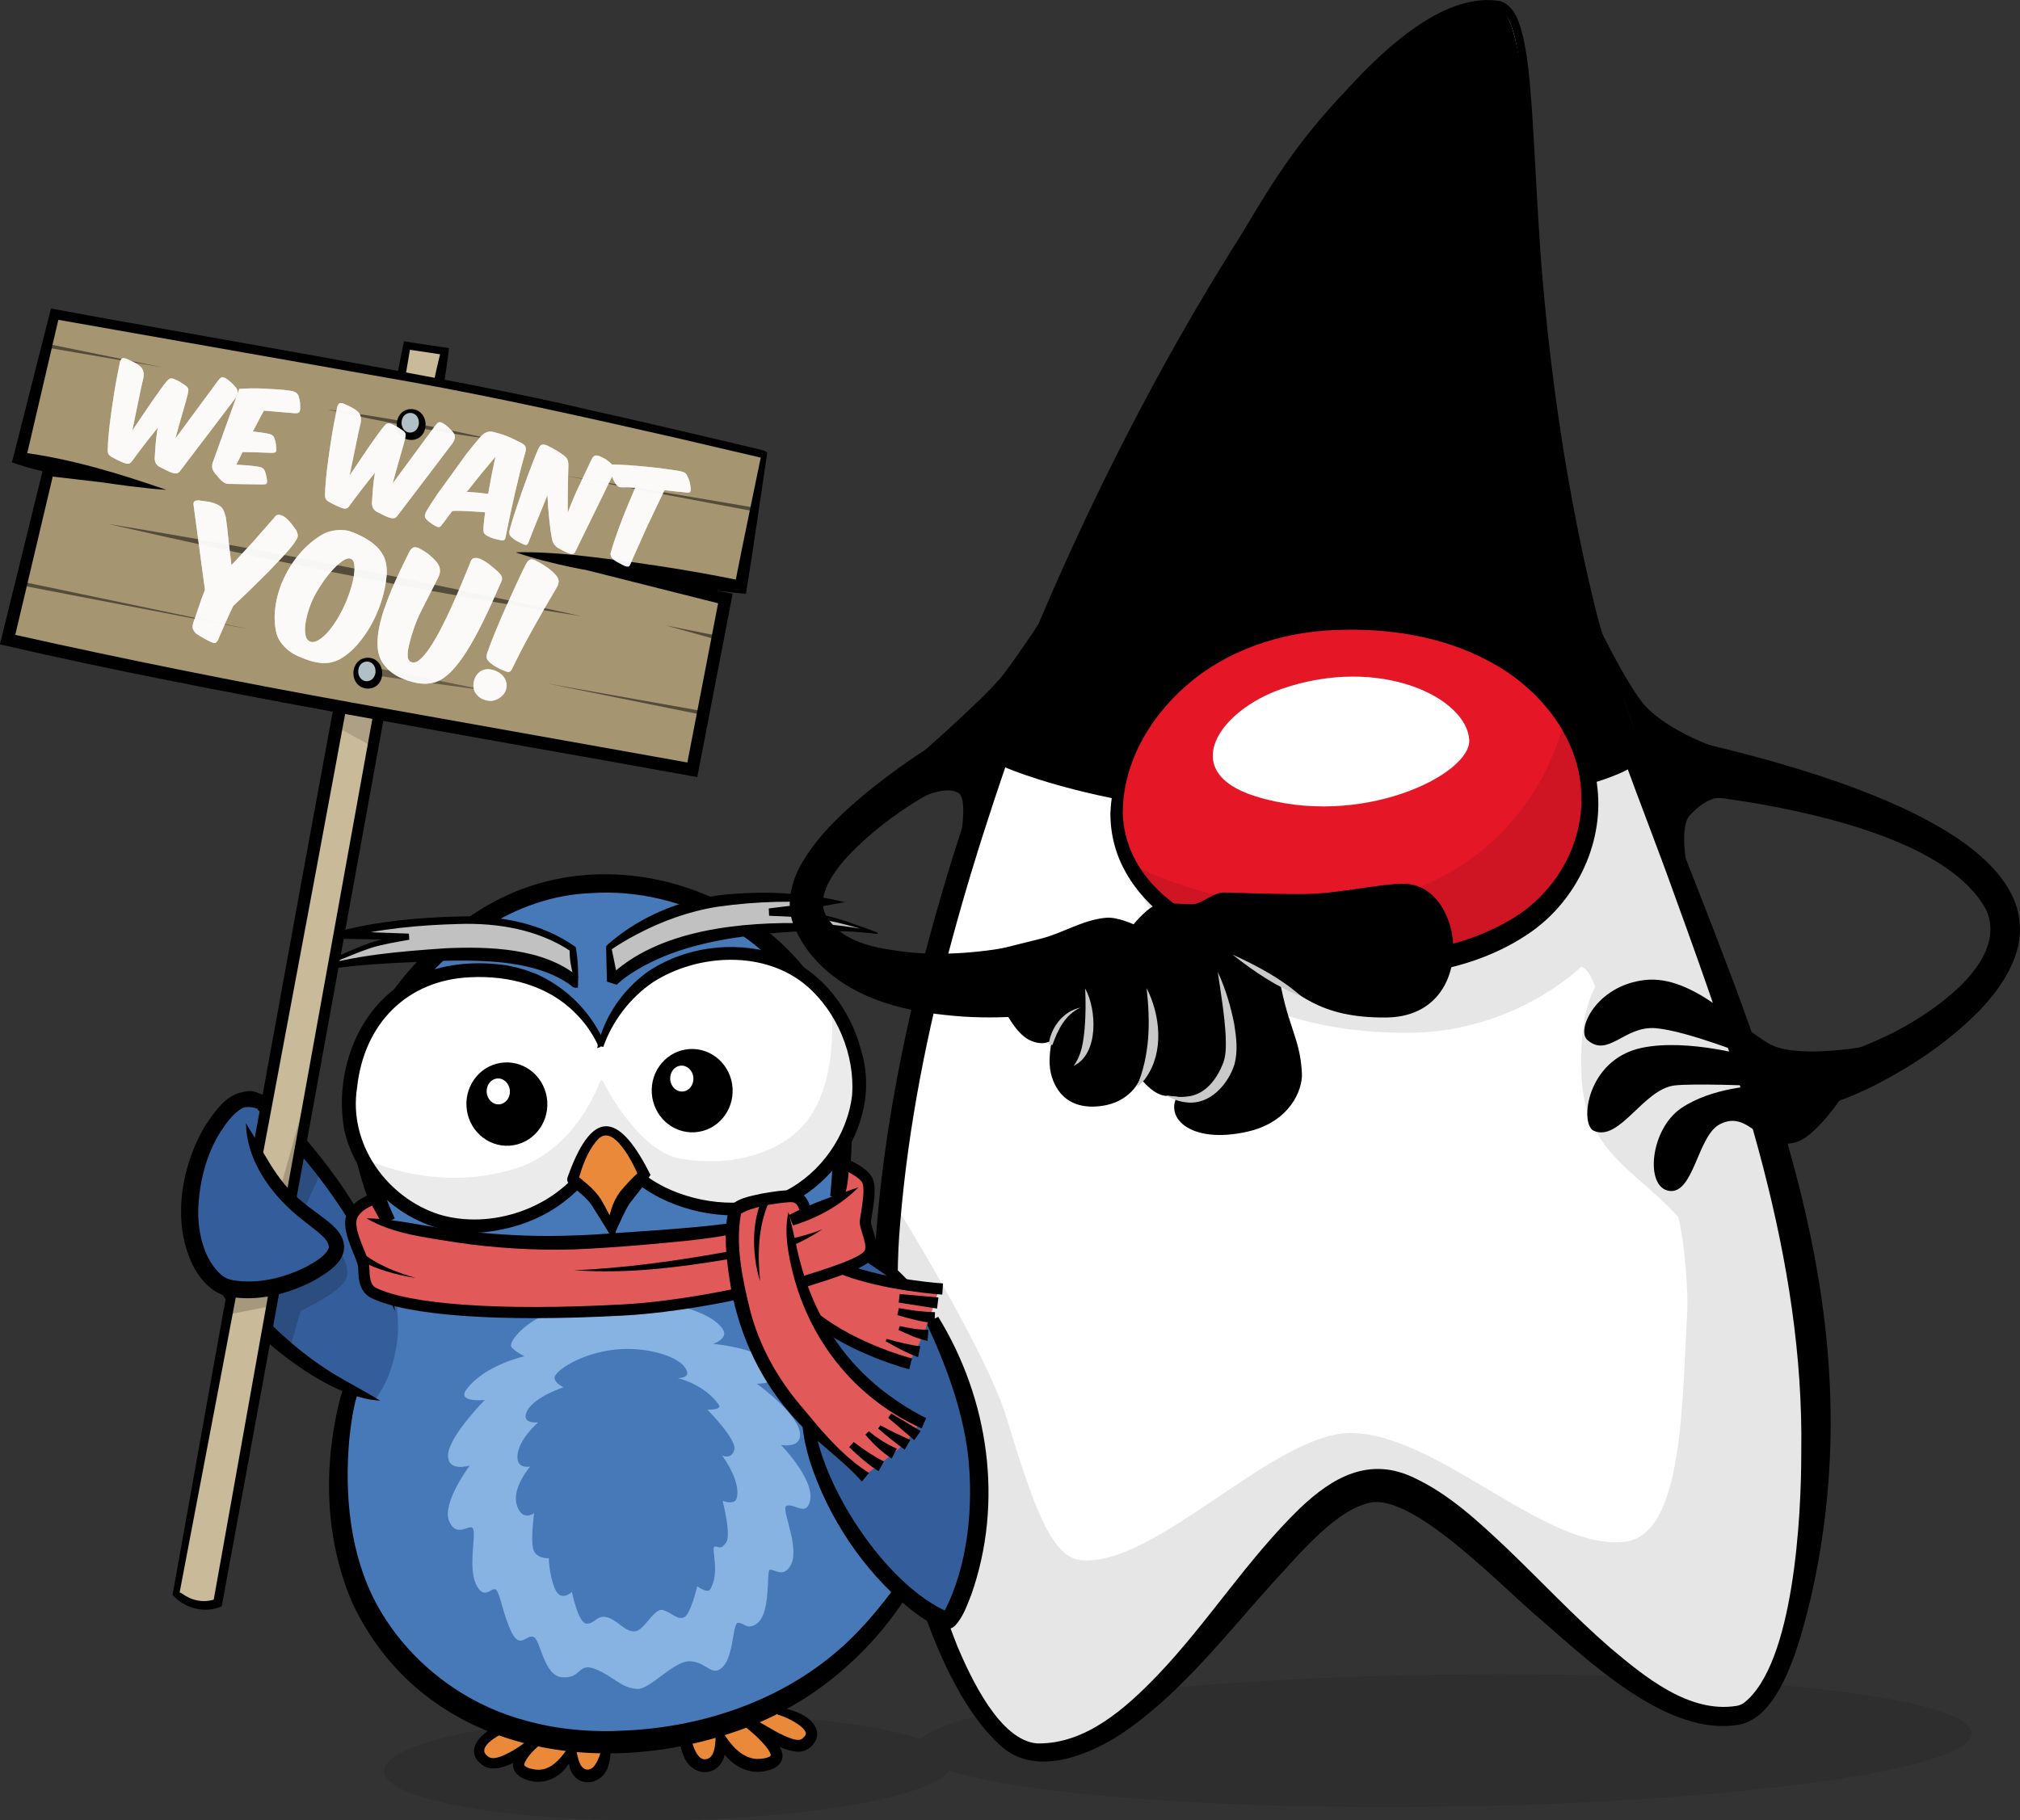<?xml version="1.0" encoding="UTF-8"?>
<svg xmlns="http://www.w3.org/2000/svg" viewBox="0 0 542.07 488.61">
  <rect x="0" y="0" width="542.07" height="488.61" fill="#333333" stroke="none"/>
  <defs>
    <style>
      .cls-1 {
        fill: #c1c1c1;
      }

      .cls-1, .cls-2, .cls-3, .cls-4, .cls-5, .cls-6, .cls-7, .cls-8, .cls-9, .cls-10, .cls-11, .cls-12, .cls-13, .cls-14, .cls-15, .cls-16, .cls-17, .cls-18, .cls-19 {
        stroke-width: 0px;
      }

      .cls-2 {
        fill: #c9c9c9;
      }

      .cls-3 {
        fill: #e51727;
      }

      .cls-4 {
        fill: #b0c0c6;
      }

      .cls-5 {
        fill: #ddcfb1;
      }

      .cls-20 {
        mix-blend-mode: overlay;
        opacity: .83;
      }

      .cls-6 {
        fill: #a59571;
      }

      .cls-7 {
        fill: #4779b8;
      }

      .cls-8 {
        fill: #e25959;
      }

      .cls-9 {
        fill: #87b3e3;
      }

      .cls-10 {
        opacity: .18;
      }

      .cls-10, .cls-11, .cls-12, .cls-17, .cls-19 {
        fill: #000;
      }

      .cls-12 {
        opacity: .1;
      }

      .cls-13 {
        fill: #ea8939;
      }

      .cls-14 {
        fill: #ef9849;
      }

      .cls-15 {
        fill: #345e9b;
      }

      .cls-21 {
        opacity: .37;
      }

      .cls-22 {
        opacity: .49;
      }

      .cls-23 {
        opacity: .7;
      }

      .cls-16 {
        fill: #c9ba99;
      }

      .cls-24 {
        isolation: isolate;
      }

      .cls-25 {
        fill: none;
        stroke: #000;
        stroke-miterlimit: 10;
        stroke-width: 3px;
      }

      .cls-17 {
        opacity: .08;
      }

      .cls-18 {
        fill: #fff;
      }

      .cls-19 {
        opacity: .14;
      }
    </style>
  </defs>
  <g class="cls-24">
    <g id="Ebene_12" data-name="Ebene 12">
      <path class="cls-11" d="M438.01,195.35c30.74,6.57,138.37,28.64,93.08,76.02-8.66,8.74-18.87,15.46-29.88,20.86-4.3,1.96-7.72,3.63-12.83,4.43,0,0-.77-12.95-.77-12.95,6.5-.06,13.5-3.26,19.48-6.04,10.85-5.37,32.05-19.26,25.96-33.32-9.41-17.98-44.09-25.7-62.98-28.91-9.34-1.54-18.79-2.57-28.24-3.03-1.86-.07-3.81-.16-5.56-.15l1.73-16.91h0Z"/>
      <path class="cls-12" d="M387.43,449.47c-71.96,1-131.39,8.54-140.45,17.36-12.69-4.4-38.23-7.17-67.69-6.76-42.1.58-76.22,7.44-76.22,15.31s34.12,13.78,76.22,13.2c38.49-.53,70.29-6.31,75.47-13.31,20.13,6.44,71.93,10.51,132.67,9.67,78.23-1.08,141.65-9.9,141.65-19.69s-63.42-16.85-141.65-15.77Z"/>
      <g>
        <path class="cls-18" d="M426.15,165.25c8.84,37.81,46.78,112.99,57.89,178.61,8.87,52.37-1.66,113.18-17.31,116.48-31.27,6.59-72.2-61.88-97.45-61.65-25.12.22-55.51,73.38-91.24,71.67-20.21-.97-42.44-66.38-40.32-129.5,2.12-63.12,27.32-135.3,49.16-186.91C318.55,79.17,368.67-2.52,401.58,1.18c14.46,1.63,2.75,70.77,24.57,164.07Z"/>
        <path class="cls-11" d="M428.46,164.71c6.73,25.02,17.49,48.79,26.76,72.98,24.82,63.33,46.52,122.84,30.61,191.65-2.49,9.94-7.47,31.1-18.91,33.54-19.25,3.6-40.4-16.92-53.91-28.57-9.77-8.16-32.11-31.85-44.23-31.14-9.77,1.09-20.57,14.58-27.31,21.77-12.8,14.17-25.87,31.24-42.26,41.54-8.64,5.21-21.35,9.88-30.12,2.59-21.85-18.89-32.49-73.65-34.42-101.93-5.84-103.12,55.24-245.16,114.7-328.33,7.92-10.42,16.43-20.5,26.72-28.71,7.35-5.72,16.73-11.39,26.52-9.81,4.17,1.48,5.21,6.14,6.17,9.84,1.4,6.46,1.84,13,2.33,19.54.86,13,1.41,26,2.33,38.98,2.5,32.35,7.23,64.63,15.03,96.08h0ZM423.85,165.79c-8.64-38.32-11.8-77.41-13.83-116.51-.56-9.74-.96-19.48-1.95-29.17-.55-4.75-1.07-9.57-2.82-13.99-.75-1.68-1.63-3.24-3.26-3.74-2.58-.42-5.34-.17-7.9.46-6.09,1.54-11.62,5.03-16.68,8.94-10.13,8.01-18.62,17.97-26.48,28.2-31.16,41.64-53.34,89.41-71.23,138.05-17.81,48.47-33.84,98.46-38.12,150.09-.86,9.3-.85,19.55-.3,28.91.9,28.77,4.99,58.04,15.65,84.9,3.59,8.44,11.41,25.34,21.47,26.03,12.94.2,23.63-9.37,32.24-18.32,13.43-14.04,23.97-30.98,38.15-44.76,8.81-8.39,18.75-14.11,30.94-8.1,9.38,4.47,16.98,11.62,24.3,18.49,9.51,9.08,18.35,18.58,28.02,26.98,9.23,7.76,21.16,17.67,33.9,15.64.7-.11,1.31-.34,1.97-.76,13.54-10.46,15.49-50.63,15.45-67.25.84-52-16.58-101.66-34.12-149.93-8.78-24.58-19.16-48.72-25.4-74.17h0Z"/>
      </g>
      <path class="cls-11" d="M268.63,205.51s36.54,16.69,97.68,13.21c61.14-3.48,72.19-13.27,72.19-13.27,0,0-16-35.37-22.46-88.07-6.46-52.69-4.04-114.57-14.91-115.83-12.92-1.49-35.29,13.92-54.19,39.77-18.89,25.85-49.71,89.98-57.66,106.88s-20.65,57.3-20.65,57.3Z"/>
      <g>
        <path class="cls-3" d="M299.64,218.24c-.21,23.58,29.38,42.17,68.87,41.03,45.33-1.31,59.01-26.57,58.08-46.14-1.03-21.88-23.23-46.3-67.73-44.39-38.12,1.64-59.04,27.88-59.23,49.5Z"/>
        <path class="cls-11" d="M301.29,218.25c.8,22.22,25.05,33.24,44.25,36.56,19.78,3.16,43.5,2.27,60.85-8.57,11.57-7.19,18.96-20.53,17.9-34.25-.88-13.95-10.49-26.16-22.35-33.19-12.29-7.33-26.99-10.06-41.22-9.76-14.31.11-28.91,4.27-40.21,13.19-11,8.64-19.22,21.81-19.21,36.01h0ZM297.99,218.22c.54-15.12,9.78-28.52,21.76-36.99,11.91-8.48,26.46-12.48,40.95-12.89,14.53-.52,29.4,1.48,42.43,8.35,13.2,6.83,24,19.65,25.56,34.92,1.7,15.37-6.22,31.08-19.13,39.42-18.36,12.16-43.97,13.1-65.04,9.14-20.92-4.07-46.65-17.66-46.54-41.95h0Z"/>
      </g>
      <path class="cls-11" d="M503.33,280.43s-20.16,4.1-28.17-.07c-8.01-4.18-20.57-18.8-33.74-17.31-13.17,1.49-18.49,13.44-15.45,16.09,5.61,4.9,9.91-3.85,18.32-3.16,8.42.69,26.11,7.82,26.11,7.82,0,0-17.24-5.16-29.77-2.56-14.97,3.11-16.83,20.62-12.9,22.3,6.94,2.97,13.22-11.16,21.63-12.19,4.99-.6,22.18.09,22.18.09,0,0-11.98.33-20.36,5.99-8.38,5.66-9.86,21.26-3.25,22.22,6.61.96,7.6-14.84,13.61-17.9,8.15-4.15,10.93,7.69,20.52,4.81,4.82-1.44,11.14-10.57,11.14-10.57l10.12-15.58Z"/>
      <path class="cls-18" d="M343.96,184.9c26.33-9.09,49.68,2.35,50.31,13.73.51,9.27-29.24,23.98-57.51,15.06-20.82-6.58-9.61-22.99,7.2-28.79Z"/>
      <path class="cls-11" d="M245.83,203.44s18.6-16.17,23.32-22.28,12.89-18.76,12.89-18.76l-25.55,69.43s3.89-16.66.83-18.88c-3.05-2.22-9.44.83-9.44.83l-2.05-10.33Z"/>
      <path class="cls-11" d="M460.45,200.65s-12.2-4.17-18.65-10.85c-5.33-5.52-15.23-26.65-15.23-26.65l26.46,71.38s-2.68-12.21.38-15.61c5.14-5.71,8.95-4.76,8.95-4.76l-1.9-13.51Z"/>
      <path class="cls-12" d="M464.01,271c-9.23-25.57-25.57-76.72-25.57-76.72l-18.47-2.13s-5.64,34.78-43.33,47.59c-35.52,12.08-73.17-7.81-73.17-7.81,0,0,9.55,45.39,74.3,45.29,28.82-.04,46.48-17.7,46.48-17.7,0,0,1.92-.09,3.83,5.36-3.5,6.5-3.96,15.49-3.68,23.74.71,20.6,15.05,25.81,25.95,38.03,1.89,7.46,2.72,21.06,2.41,25.95-1.42,22.73-.84,59.1-16.47,61.18-21.31,2.84-50.44-29.13-73.88-29.13-20.65,0-52.57,36.23-72.46,34.1-7.9-.85-12.79-14.92-19.89-38.36-5.41-17.85-30.55-58.25-30.55-58.25l-6.39,31.97s9.23,51.86,12.79,66.06c3.55,14.21,20.6,49.02,32.11,50.17,11.51,1.16,43.19-25.31,50.29-32.42,7.1-7.1,30.55-35.52,40.95-39.26,10.4-3.74,48.56,36.41,54.24,39.97,5.68,3.55,27.7,25.57,43.2,21.69,15.5-3.89,20.02-55.07,20.73-87.04.71-31.97-14.21-76.72-23.44-102.29Z"/>
    </g>
    <g id="Ebene_17_Kopie" data-name="Ebene 17 Kopie">
      <g id="Ebene_16_Kopie" data-name="Ebene 16 Kopie">
        <path class="cls-7" d="M112.98,262.76s14.13-3.97,24-1.78c9.87,2.19,13.51,5.19,16.52,7.83,3.01,2.64,8.01,10.82,8.01,10.82,0,0,5.02-13.1,14.42-17.97,9.41-4.87,15.86-5.3,20.52-5.4,4.65-.1,13.69,1.73,13.69,1.73,0,0-15.31-20.27-50.55-19.98-35.24.29-46.6,24.75-46.6,24.75Z"/>
        <path class="cls-7" d="M100.54,316.42l3.51,12.47-13.88,74.41,9.09,32.33s29.93,35.89,72.02,32.35c42.09-3.54,71.26-39.7,71.26-39.7l-16.06-92.05-2.12-32.18s-31.95-23.68-54.83-26.41c-22.88-2.73-71.63,22.41-71.63,22.41l2.62,16.37Z"/>
        <path class="cls-18" d="M155.98,311.23s1.54-5.87,5.32-6.89c3.78-1.02,9.72,7.44,9.72,7.44,0,0-1.85-10.65-3.41-16.71-1.55-6.05-2.41-16.14-6.12-15.44s-5.52,31.6-5.52,31.6Z"/>
        <path class="cls-9" d="M166.31,348.87s-9.42.39-17.34,2.94c-7.93,2.54-12.71,8.48-11.72,9.76.98,1.28,3.53,2.47,3.53,2.47,0,0-10.64,2.27-15.6,8.9-2.72,3.64,4.91,2.83,4.91,2.83,0,0-9.49,9.62-9.83,14.59-.35,4.97,5.82,2.99,5.82,2.99,0,0-7.65,10.17-5.54,14.98s5.64.3,6.43,2.05-1.35,10.21.75,14.79c2.1,4.58,4.1.85,5.27,1.45,1.16.6,2.04,7.06,4.36,11.63,2.32,4.57,4.06.18,5.92,1.18,1.86,1,2.66,10.27,7.45,10.75,5.43.54,4.23-4.1,9.08-2.17,4.85,1.93,6.86,5.17,11.37,5.32,3.17.11,9.63-7.38,13.68-7.42,4.04-.04,5.72,3.26,7.8,2.41,4.6-1.88,3.65-12.83,5.46-12.73s2.02,1.63,4.31.62c4.81-2.11,3.07-14.82,4.19-14.89s2.89,1.52,4.51.15c4.9-4.14-2-16.73-.01-17.31,1.99-.58,4.54,2.25,5.84-.16,3-5.59-7.36-16.15-7.36-16.15,0,0,3.85.72,4.85-1.44,2.36-5.1-11.33-14.99-11.33-14.99,0,0,6.01-.09,5.67-2.62-.89-6.69-17.39-8.08-17.39-8.08,0,0,4.05-1.42,2.67-3.77-3.29-5.63-18.56-8.67-27.74-8.07Z"/>
        <path class="cls-7" d="M165.61,362.18c-10.11.98-16.91,6.06-16.81,7.63s2.42,2.54,2.42,2.54c0,0-7.7,2.53-9.71,6.26-2,3.73,2.91,3.18,2.91,3.18,0,0-4.9,4.14-5.51,8.46-.62,4.31,3.37,3.38,3.37,3.38,0,0-5.02,5.73-3.59,10.35,1.43,4.63,4.64,2.17,4.64,2.17,0,0-.92,6.58-.28,9.46.64,2.88,4.22,2.65,4.22,2.65,0,0,.07,4.49,1.66,8.21s4.55.83,4.55.83c0,0,1.68,8.43,3.93,8.51,2.25.08,2.76-2.43,5.51-1.71,2.75.72,4.76,3.96,7.44,3.78s5.18-6.64,7.72-5.68c2.54.96,3.77,2.67,5.52,1.89s3.5-8.32,3.5-8.32c0,0,2.73,2,3.43.9,2.85-4.46.14-11.48,1.26-11.55s1.64,1.02,3.08-1.1c1.43-2.12-.96-11.18-.96-11.18,0,0,3.22,1.3,3.78-.7,1.27-4.58-3.9-11.44-3.9-11.44,0,0,2.55,1.18,3.27-1.56.72-2.75-7.23-10.77-7.23-10.77,0,0,4.1.14,3.06-1.33-3.96-5.59-11.04-7.14-11.04-7.14,0,0,4.28.17,1.82-3.04-2.46-3.21-10.92-5.35-18.07-4.66Z"/>
        <path class="cls-15" d="M100.79,375.46s-13.43-2.67-33.44-21.92c-20-19.25-8.27-31.3-8.39-34.5-.11-3.2-.98-16.65.44-17.26s6.7-8.64,7.55-7.89c15.41,13.55,21.72,21.29,30.04,35.81,8.32,14.52,9.32,17.7,9.55,21.05.36,5.25.58,7.79-.73,13.46-1.73,7.51-5.03,11.25-5.03,11.25Z"/>
        <path class="cls-15" d="M216.43,381.02s6.02,22.03,10.69,30.02c4.68,8,25.33,25.32,27.32,23.95s9.3-16.39,9.02-33.4c-.29-17.01-3.2-29.69-10.19-41.27-6.99-11.58-20.24-23.58-20.24-23.58l-19.36,8.75s2.1,25.61,2.75,35.53Z"/>
        <path class="cls-14" d="M164.21,329.74s3.09-6.76,4.21-8.85c1.12-2.09,4.17-5.57,4.17-5.57,0,0-3.54-12.38-11.29-10.99-7.74,1.4-7.27,12.46-7.27,12.46,0,0,4.56,4.24,5.93,5.91,1.37,1.67,4.24,7.03,4.24,7.03Z"/>
      </g>
      <g id="Ebene_13_Kopie" data-name="Ebene 13 Kopie">
        <g>
          <path class="cls-13" d="M136.44,463.36c-2.44.51-11.79,5.36-6.04,9.41,3.89,2.74,13.88-5.85,13.88-5.85"/>
          <path class="cls-11" d="M136.7,464.6c-2.01.53-8.71,4.01-6.19,6.48,1,1.1,2.18.96,3.78.42,3.29-1.23,6.31-3.48,9.01-5.72,0,0,1.96,2.28,1.96,2.28-3.64,2.79-10.54,8.38-15.3,6.06-7.07-4.58,1.05-10.75,6.22-12,0,0,.52,2.49.52,2.49h0Z"/>
        </g>
        <g>
          <path class="cls-13" d="M146.34,465.9s-12.11,7.72-4.82,10.23c8.79,3.02,12.21-7.74,12.21-7.74,0,0-.81,7.85,3.58,8.29,5.35.53,5.45-8.68,5.45-8.68"/>
          <path class="cls-11" d="M146.83,466.66c-2.26,1.94-4.75,3.83-6,6.4-.16.41-.16.72-.09.79,0,.18.91.79,2.02.95,2.11.57,4.1.08,5.8-1.26,1.73-1.29,3.18-3.32,4.47-5.38l1.43.3c.24,1.68.53,3.43,1.12,4.78.64,1.7,2.22,2.33,3.61,1.1,1.5-1.66,2.02-4.1,2.7-6.36,0,0,1.74.02,1.74.02.33,1.93.24,3.83-.35,5.81-1.5,5.68-9,6.4-10.47.32-.47-2-.33-3.89.19-5.83,0,0,1.43.3,1.43.3-1.04,7.05-7.84,12.06-14.62,8.46-6.09-4.02,2.33-10.03,6.04-11.94,0,0,.97,1.52.97,1.52h0Z"/>
        </g>
        <g>
          <path class="cls-13" d="M208.74,459.2c2.48.32,12.92,4.26,7.5,8.74-3.67,3.03-13.49-5.32-13.49-5.32"/>
          <path class="cls-11" d="M208.87,458.23c3.75.55,9.5,2.4,10.4,6.62.33,2.83-2.4,5.42-5.07,5.35-4.85-.29-8.85-3.55-12.02-6.9,0,0,1.14-1.34,1.14-1.34,3.11,1.73,6.13,3.79,9.45,4.83,1.01.3,1.97.29,2.35,0,.41-.26,1.21-1.03,1.12-1.56.02-.46-.63-1.32-1.49-1.97-1.71-1.33-4.05-2.46-6.14-3.07l.26-1.95h0Z"/>
        </g>
        <g>
          <path class="cls-13" d="M199.92,462.3s13.67,8.9,6.29,11.13c-8.77,2.66-12.96-7.35-12.96-7.35,0,0,.91,7.04-3.44,7.81-5.29.94-6.1-8.23-6.1-8.23"/>
          <path class="cls-11" d="M200.41,461.54c2.42,1.37,4.69,2.89,6.8,4.87,1.15,1.19,2.18,2.24,2.67,4.01.63,2.36-1.41,4.22-3.41,4.66-6.41,2.09-12.41-2.52-14.33-8.53,0,0,2.34-.63,2.34-.63.5,2.93.46,6.64-2.26,8.75-3.43,2.37-7.43.22-8.73-3.28-.8-1.87-1.15-3.66-1.26-5.61l2.99-.26c.45,2.09,1.02,4.55,2.47,6.06.41.37.78.59,1.23.63,2.82.2,3.04-3.72,3.13-5.98,0,0,2.34-.63,2.34-.63,2.06,3.17,4.81,6.27,8.69,6.53,1.12,0,2.9-.15,3.72-.83.1-.43-.21-.96-.54-1.53-1.79-2.6-4.32-4.68-6.82-6.74,0,0,.98-1.5.98-1.5h0Z"/>
        </g>
        <path class="cls-11" d="M101.77,329.14c-5.62-12.31-9.03-25.99-7.55-39.56,4.92-22.17,26.5-44.66,47.96-51.69,31.16-10.46,69.08,5.3,82.05,35.9,4.34,9.98,4.55,21.26,4.35,31.92-.14,5.32-.52,10.56-1.14,15.89l-4.65-.55c.95-10.16,1.42-20.68.4-30.83-.49-5.03-1.56-9.84-3.56-14.47-10.01-23.47-35.99-37.78-61.16-36.02-20.48.82-38.55,14-50.06,30.42-4.22,6.15-8.09,12.93-9.52,20.22-1.14,10.01.92,20.2,4.19,29.68.84,2.38,1.81,4.82,2.86,6.99l-4.18,2.11h0Z"/>
        <g>
          <path class="cls-18" d="M161.59,280.84s-7.84-21.87-35.28-20.4c-29.67,1.59-34.56,29.6-32.12,42.27,2.43,12.68,16.22,27.57,34.39,26.38,21.36-1.4,29.68-16.11,29.68-16.11"/>
          <path class="cls-11" d="M160.18,281.34c.36-.54.21-1.05-.02-1.44-1.46-2.94-3.41-5.65-5.75-7.95-7.3-7.44-17.92-10.14-28.07-9.65-17.29.69-28.73,12.68-30.52,29.66-2.36,14.98,7.86,29.42,21.95,33.99,13.96,4.24,31.01-1.58,39.19-13.7,0,0,2.61,1.48,2.61,1.48-2.22,3.59-5.03,6.4-8.32,8.92-6.43,4.94-14.42,7.55-22.44,8.19-16.56,1.28-32.51-11.14-36.34-27.12-3.08-15.87,3.73-34.51,18.92-41.59,7.43-3.45,15.79-4.19,23.81-3.12.38.03,1.13.15,1.5.25,2.49.49,4.94,1.25,7.29,2.2,6.47,2.9,11.97,7.73,15.72,13.7.79,1.28,1.54,2.57,2.16,3.95.2.48.43.87,1.15,1.23l-2.82,1.01h0Z"/>
        </g>
        <g>
          <path class="cls-18" d="M161.15,280.87s5.51-23.4,32.94-24.88c27.88-1.5,37.26,24.22,36.5,37.1s-12.23,30.1-30.41,31.3c-21.36,1.4-31.66-11.09-31.66-11.09"/>
          <path class="cls-11" d="M160.41,280.69c1.8-7.85,6.59-14.77,13.02-19.58,9.92-6.91,23.16-8.7,34.67-5.13,11.78,3.72,20.14,14.61,23.07,26.24,4.77,15.86-4.54,33.55-19.08,40.73-10.68,5.22-24.58,3.81-35.02-1.44-3.65-1.91-6.89-4.13-9.7-7.27,0,0,2.31-1.91,2.31-1.91,2.37,2.58,5.61,4.79,8.81,6.37,9.59,4.66,22.28,5.83,32.04,1.08,9.68-4.81,16.89-15.06,18.13-25.84.8-10.77-4.03-22.35-12.22-29.35-11.27-9.61-29.19-8.67-41.23-.94-6.09,4.15-10.88,10.41-13.33,17.37,0,0-1.47-.35-1.47-.35h0Z"/>
        </g>
        <g>
          <path class="cls-13" d="M153.69,316.58s4.72,3.64,6.15,5.85c1.43,2.21,4.34,7.62,4.34,7.62,0,0,1.5-6.35,3.88-9.14l4.76-5.58s-5.28-12.16-10.38-11.83-8.75,13.08-8.75,13.08Z"/>
          <path class="cls-11" d="M155.12,316.11c-.06-.25-.24-.52-.45-.67l.06.04c.19.15.58.44.77.6,2.13,1.75,4.02,3.26,5.66,5.67.77,1.3,1.45,2.56,2.12,3.86.67,1.29,1.3,2.59,1.92,3.9l-2.12.28c.27-3.52,1.15-6.98,3.31-9.9,1.64-1.98,3.36-3.83,5.3-5.53,0,0-.23,1.57-.23,1.57-1-2.4-2.23-4.84-3.71-6.98-1.9-2.72-4.95-6.32-7.8-2.56-2.42,2.96-3.79,6.82-4.78,10.5,0,0-.01.06-.02.07.08-.17.06-.63-.03-.84h0ZM152.27,317.05c-.22-.65.15-1.3.35-1.9,6.83-18.61,13.97-15.64,21.94.18-1.56,2.79-3.69,5.17-5.61,7.7-1.4,2.18-2.46,4.89-3.64,7.29,0,0-.51,2.89-.51,2.89-1.9-3.05-4.18-6.89-6.12-9.87-1.23-1.74-3.38-3.43-5.08-4.9-.45-.41-1.11-.77-1.32-1.38h0Z"/>
        </g>
        <g>
          <path class="cls-1" d="M154.52,263.68s-7.43-8.72-34.63-7.49c-27.2,1.22-36.49,4.3-36.49,4.3,0,0,12.84-5.81,16.57-6.91,3.73-1.1,9.72-2.14,9.72-2.14l-18.39-.48s12.49-3.78,33.95-4c18.42-.19,28.46,7.72,28.46,7.72l.8,9Z"/>
          <path class="cls-11" d="M155.1,265.06c-.5.2-1.37.03-1.76-.44,0,0-.08-.07-.08-.07l-.17-.15c-9.06-6.51-22.56-6.7-33.42-6.53-13.54.64-27.37.75-40.57,4.11,6.65-3.04,13.32-6.33,20.17-8.9,3.38-1.09,6.81-1.77,10.28-2.45,0,0,.12,1.64.12,1.64-5.03-.07-20.9-.31-25.7-.38,0,0,7.03-1.91,7.03-1.91,10.53-2.76,21.26-3.7,32.06-3.98,10.96-.33,22.33,1.68,31.44,8.22.63,3.4.75,7.39.59,10.86h0ZM153.94,262.29c-.69-2.66-1.13-4.77-1.08-7.54,0,0,.33.6.33.6-8.74-5.86-19.66-7.68-30.07-7.34-10.55.28-21.33,1.25-31.51,3.93,0,0-.27-2.02-.27-2.02l18.38.68s.12,1.64.12,1.64c-3.39.58-6.84,1.17-10.14,2.14-5.47,1.87-10.78,4.25-16.11,6.52,0,0-.33-.85-.33-.85,11.76-3.73,24.06-4.67,36.27-5.52,11.51-.52,26.33-.13,35.62,7.63,0,0,.25.25.25.25l.12.13c-.32-.39-1.17-.51-1.57-.23h0Z"/>
        </g>
        <g>
          <path class="cls-1" d="M163.4,254.34l.99,9s8.51-9.81,32.04-13.09c23.52-3.28,39.05.26,39.05.26,0,0-10.07-3.53-14.58-4.32s-14.45-1.37-14.45-1.37l17.79-2.71s-14.52-2.6-31.69-.24c-17.17,2.36-29.14,12.47-29.14,12.47Z"/>
          <path class="cls-11" d="M164.14,254.63l1.74,8.54-2.62-.82c13.14-13,36.1-15.01,53.73-14.54,6.24.28,12.48.92,18.53,2.5,0,0-.11.38-.11.38-7.06-2.24-14.16-4.39-21.62-4.54-2.46-.15-4.94-.26-7.4-.34l-.09-1.97,17.87-2.22v.98c-10.49-.95-21.14-.71-31.54.77-7.69,1.21-15.13,3.89-22,7.56-2.23,1.18-4.43,2.47-6.51,3.89,0,0-.05.03-.05.03,0,0,.03-.03.04-.05.03-.05.05-.11.05-.16h0ZM162.66,254.04c.13-.26.4-.47.61-.67,6.01-5.25,13.27-9.05,20.93-11.27,5.2-1.55,10.67-2.14,16.07-2.38,8.88-.4,17.82.35,26.48,2.42-.66.12-18.82,3.41-20.16,3.65,0,0-.09-1.97-.09-1.97,7.43.66,15,1.29,22.02,3.99,2.35.8,4.69,1.64,7.01,2.51l-.11.38c-3.06-.41-6.14-.65-9.22-.74-8.45-.36-16.92.18-25.3,1.22-11.23,1.45-22.58,4.1-32.05,10.46-1.14.78-2.4,1.75-3.34,2.68,0,0-2.62-.82-2.62-.82-.12-3.26-.17-6.43-.23-9.46h0Z"/>
        </g>
        <ellipse class="cls-11" cx="136.03" cy="296.35" rx="10.86" ry="11.19" transform="translate(-19.15 9.56) rotate(-3.76)"/>
        <ellipse class="cls-11" cx="185.75" cy="292.75" rx="10.86" ry="11.19" transform="translate(-18.8 12.81) rotate(-3.76)"/>
        <path class="cls-11" d="M102.09,375.94c-13.84-.5-33.48-16.67-41.71-27.42-8.79-12.88-8.29-37.29.25-50.23.8-1.19,1.81-1.93,2.74-3.13,2.32-3.73,5.85-2.38,8.56,0,3.02,2.56,5.49,5.31,7.98,8.11,7.38,8.39,14.17,17.44,19.19,27.47,3.35,6.64,6.12,13.76,6.87,21.21-1.4-3.45-2.94-6.77-4.54-10.06-6.23-13.22-14.55-25.29-24.36-36.11-2.89-3.12-5.8-6.79-9.46-8.89-.28-.14-.51-.17-.53-.17-.02.03.18-.08.06,0-.09.08-.31.36-.58.74-.63,1.02-1.95,2.02-2.64,3.17-6.37,10.3-6.21,29.61-1.95,40.77,1.23,3.28,3.21,5.97,5.57,8.52,2.4,2.69,4.88,5.32,7.53,7.77,5.31,4.89,11.1,9.31,17.44,12.81,3.17,1.77,6.31,3.52,9.57,5.46h0Z"/>
        <path class="cls-11" d="M234.33,335.11c3.28,2.82,6.47,5.57,9.46,8.74,0,0-1.69,1.73-1.69,1.73-1.55-1.3-3.26-2.54-4.96-3.74-1.71-1.2-3.46-2.38-5.2-3.52l2.39-3.21h0Z"/>
        <path class="cls-11" d="M251.76,353.43c13.62,22.14,17.62,49.88,8.86,74.69-1.17,2.92-2.13,5.85-4.36,8.28-.56.53-1.38.89-2.12.86-.43,0-.79-.1-1.18-.19-3.42-1.15-6.09-3.18-8.87-5.3-12.51-10.33-21.82-24.33-26.82-39.71-.94-3.2-1.65-6.27-1.94-9.66,0,0,3.21-.22,3.21-.22.16,1.37.48,2.93.85,4.39,4.07,16.56,19.44,39.19,34.78,46.01-.33,0-.79.12-1.08.37.07-.07.25-.34.35-.5,6.4-12.29,7.87-28.54,6.3-42.19-1.53-12.16-5.88-23.86-11.15-35.16l3.17-1.68h0Z"/>
        <path class="cls-11" d="M242.99,428.92c-10.74,16.58-26.88,29.56-45.66,35.87-38.56,13.28-84.5,4.89-102.97-34.95-7.3-17.31-7.62-36.74-3.04-54.69.37-1.22.74-2.4,1.37-3.72l3.61,1.72c-1.54,4.2-2.11,8.94-2.59,13.42-1.28,14.91.23,30.76,7.34,43.99,8.26,15.16,22.84,26.54,39.47,31.12,8.85,2.56,18.21,3.35,27.52,2.81,23.29-1.12,46.54-9.83,62.66-27.05,3.24-3.39,6.17-7.03,9.04-10.86l3.24,2.34h0Z"/>
        <path class="cls-11" d="M218.93,342.01c3.6,2.09,7.48,3.85,11.41,5.45-4.14-.97-8.24-2.09-12.28-3.65l.88-1.8h0Z"/>
        <ellipse class="cls-18" cx="133.72" cy="292.95" rx="3.12" ry="3.48" transform="translate(-18.93 9.4) rotate(-3.76)"/>
        <ellipse class="cls-18" cx="182.97" cy="289.5" rx="3.12" ry="3.48" transform="translate(-18.6 12.63) rotate(-3.76)"/>
        <path class="cls-8" d="M99.39,322.72s-3.69.27-4.23,4.37c-.54,4.1,2.72,12.56,2.79,13.64s.73,7,2.94,7.67,19.32,5.24,49.36,4.35c30.04-.89,47.89-5.59,47.89-5.59,0,0,1.9,12.35,10.51,23.71,8.61,11.36,23.08,25.32,23.08,25.32,0,0,8.03-5.68,11.08-8.86,3.04-3.18,3.96-5.68,3.96-5.68,0,0-7.82-3.55-14.15-9.1-6.33-5.55-12.49-16.8-12.49-16.8,0,0,9.82,5.05,12.93,7.01,3.11,1.96,10.78,3.09,10.78,3.09,0,0,2.22-3.4,4.31-8.69,2.09-5.29,3.64-10.54,3.64-10.54,0,0-11.86-3.02-16.5-3.52-4.64-.51-7.99-1.91-7.99-1.91,0,0,6.68-5.59,6.47-8.83-.21-3.24-1.13-4.81-.98-6.71s1.77-6.08.53-8.44-5.52-3.95-5.52-3.95c0,0-.25,6.83-1.53,7.99s-8.63,4.51-8.63,4.51c0,0-2.19-4.13-5.22-4.75-3.02-.61-12.98.58-14.71,3.14s-2,6.64-2,6.64c0,0-22.28,3.36-41.54,3.27-19.26-.09-34.89-2.86-38.13-2.64s-13.93-3.72-13.93-3.72l-2.73-4.97Z"/>
        <g id="Ebene_15_Kopie" data-name="Ebene 15 Kopie">
          <path class="cls-11" d="M98.35,327.01c8.34.14,16.32,2.43,24.58,3.23,8.16.95,16.37,1.54,24.58,1.51,3.07,0,9.23-.2,12.29-.4,10.84-.77,23.21-1.44,33.93-2.74.63-.09,2.07-.28,2.71-.43.02,0,.13-.03.06,0l1.03,2.82c-.25.09-.33.1-.54.16-8.07,1.67-16.34,2.21-24.53,2.99-5.99.5-12.65.99-18.69,1.22-10.39.28-21.02-.36-31.27-1.87-8.21-1.39-16.82-2.19-24.15-6.48h0Z"/>
          <path class="cls-11" d="M214.54,324.95c-.43-1.54-1.01-2.53-3.04-2.24-4.02.32-9.63,1.27-12.65,3.04-1.58,8.54.42,17.75,2.51,26.2,2.44,9.29,7.15,17.81,13.38,25.19,0,0,4.15,4.96,4.15,4.96,4.2,4.95,8.77,9.76,14.31,13.26,0,0-1.92,2.3-1.92,2.3-5.9-6.68-13.56-11.37-19.23-18.27-8.85-10.12-14.38-23.01-16.32-36.31-.89-5.87-1.52-12.08-.28-18.03.9-3.39,6.31-4.02,9.14-4.71,2.95-.45,5.67-1.05,8.75-.75,2.36.47,3.78,2.64,4.16,4.87,0,0-2.96.47-2.96.47h0Z"/>
          <path class="cls-11" d="M247.33,383.41c-20.07-9.06-32.98-27.44-36.02-49.08-.34-2.98-.42-6.03.27-9.01.75,2.93,1.38,5.77,2.03,8.61,3.55,17.6,12.41,32.4,27.51,42.38,2.38,1.6,4.92,3.11,7.41,4.33l-1.19,2.75h0Z"/>
          <path class="cls-25" d="M100.56,321.74s-5.65,1.65-6.36,5.54,3.24,10.35,3.39,12.58-.13,5.8,2.71,7.19c9.26,4.51,33.08,6.4,66.9,4.57,14.68-.79,30.14-4.22,30.14-4.22"/>
          <path class="cls-11" d="M230.38,318.67c-4.8,4.89-11.06,8.28-17.58,10.26,0,0-1.09-2.79-1.09-2.79,5.96-3.12,12.32-5.25,18.68-7.47h0Z"/>
          <path class="cls-25" d="M214.75,344.33c9.1-2.84,16.62-5.26,18.39-7.61,1.77-2.36-1.1-6.97-.91-8.91.19-1.93,1.69-8.44.56-10.92s-6.71-4.68-6.71-4.68"/>
          <path class="cls-25" d="M218.57,353.69c10.81,8.57,25.79,12.39,25.79,12.39"/>
          <path class="cls-25" d="M226.36,340.69c11.49,4.37,26.6,5.3,26.6,5.3"/>
          <path class="cls-11" d="M229.08,387.05c2.54,1.95,5.26,3.8,8.11,5.22,0,0-1.43,2.64-1.43,2.64-2.89-1.88-5.43-4.09-7.88-6.48,0,0,1.21-1.38,1.21-1.38h0Z"/>
          <path class="cls-11" d="M233.16,384.17c2.26,1.87,4.81,3.52,7.49,4.66,0,0-1.37,2.67-1.37,2.67-2.69-1.79-5-3.96-7.05-6.42,0,0,.93-.92.93-.92h0Z"/>
          <path class="cls-11" d="M236.26,382.57c2.59,1.45,5.31,2.73,8.02,3.94l-1.5,2.6c-2.46-1.82-4.85-3.66-7.13-5.68l.62-.86h0Z"/>
          <path class="cls-11" d="M237.92,359.38c2.94.8,6.04,1.65,9.04,1.97,0,0-.58,2.94-.58,2.94-3.12-1.13-5.87-2.7-8.72-4.29,0,0,.26-.62.26-.62h0Z"/>
          <path class="cls-11" d="M241.47,355.94c2.49.53,5.15,1.04,7.66.99,0,0-.2,2.99-.2,2.99-2.8-.61-5.28-1.74-7.82-2.95,0,0,.36-1.03.36-1.03h0Z"/>
          <path class="cls-11" d="M241.23,351.11c3.17.57,6.46,1.06,9.67,1.09,0,0-.1,3-.1,3-3.45-.39-6.72-1.25-10.02-2.22,0,0,.46-1.87.46-1.87h0Z"/>
          <polygon class="cls-11" points="241.44 347.34 251.83 348.26 251.46 351.24 241.16 349.63 241.44 347.34 241.44 347.34"/>
          <polygon class="cls-11" points="239.18 379.41 247.07 384.12 245.32 386.55 238.35 380.55 239.18 379.41 239.18 379.41"/>
          <path class="cls-11" d="M195.54,337.96c-13.65,2.3-27.64,4.02-41.48,2.97,3.47-.08,6.92-.36,10.36-.66,6.88-.6,13.73-1.5,20.56-2.57,3.41-.54,6.81-1.12,10.21-1.72l.35,1.97h0Z"/>
          <path class="cls-11" d="M211.7,332.62c3.02-.66,6.04-1.48,8.96-2.64-2.61,1.75-5.43,3.22-8.33,4.54l-.63-1.9h0Z"/>
          <path class="cls-11" d="M97.02,336.11c4.11,3.39,9.41,5.42,14.54,6.91-2.72-.4-5.41-1.03-8.06-1.84-2.64-.84-5.26-1.88-7.69-3.47l1.21-1.59h0Z"/>
          <path class="cls-11" d="M206.32,322.69c-2.91,6.61-3.06,14.07-2.34,21.18-.59-1.75-.98-3.56-1.25-5.39-.77-5.56-.46-11.38,1.76-16.6,0,0,1.83.82,1.83.82h0Z"/>
        </g>
      </g>
      <g>
        <path class="cls-16" d="M47.26,427.74L109.18,92.75l10.15,1.52-60.91,336s-5.58,2.54-11.17-2.54Z"/>
        <path class="cls-11" d="M46.31,428.06c13.79-77.3,31.42-174.79,45.69-251.66,5.27-28.29,10.67-56.59,16.39-84.79,1.31.24,10.81,1.63,12.11,1.83-1.49,12.53-5.03,30.47-7.29,43.11-16.54,90.9-36.79,202.94-53.59,293.95,0,0-.12.64-.12.64-4.5,2.06-10.02.58-13.19-3.07h0ZM48.2,427.42c.73.28,1.31.82,2.01,1.16,2.27,1.31,5.32,1.55,7.71.59,0,0-.69.89-.69.89l15.02-84.04c12.53-69.32,29.3-162.03,41.77-231.02,1.25-7,2.56-14,4.33-20.91l.84,1.17s-10.15-1.52-10.15-1.52l1.13-.81c-4.67,27.95-9.66,55.8-14.77,83.66-14.1,76.59-32.49,174.02-47.19,250.82h0Z"/>
      </g>
      <g>
        <path class="cls-6" d="M205.05,122s-61.26-14.8-96.24-20.92c-41.84-7.32-94.15-16.74-94.15-16.74l-9.41,38.7s15.45,3.6,39.38,8.44c-18-2.97-31.63-5.18-31.63-5.18l-10.95,45.39s34.14,7.87,84.03,17.12c56.9,10.55,99.71,17.81,99.71,17.81l8.87-45.93s-27.64-6.46-56.23-12.43c35.4,5.74,60.34,9.3,60.34,9.3l6.28-35.57Z"/>
        <path class="cls-11" d="M204.19,122.56c-.14.15-.03.3-.12.26l-.74-.18-1.47-.35c-5.2-1.23-15.33-3.59-20.67-4.82-23.63-5.38-47.33-10.7-71.17-14.99,0,0-95.59-16.85-95.59-16.85l1.51-.98s-9.05,38.79-9.05,38.79c0,0-1.26-2.04-1.26-2.04,13.36,1.73,26.3,5.67,39,10.08,0,0-31.86-3.72-31.86-3.72l1.68-1.11-10.75,45.43s-1.26-2.04-1.26-2.04c30.38,6.81,60.95,12.95,91.6,18.47,0,0,92.04,16.44,92.04,16.44l-1.94,1.34s8.86-45.93,8.87-45.93c0,0,1.27,1.96,1.27,1.96l-55.84-14.07c5.15-.12,10.27.21,15.34.68,15.03,1.63,30.42,3.9,45.24,6.95,0,0-1.9,1.38-1.9,1.38,2.23-11.43,4.67-22.92,7.08-34.71h0ZM205.9,121.44c-1.84,12.4-3.67,25.21-5.72,37.96l-1.66-.16c-15.05-1.56-30.44-4.03-45.28-7.01-4.98-1.08-9.94-2.29-14.83-3.96,0,0,56.61,10.79,56.61,10.79,0,0,1.58.3,1.58.3,0,0-.31,1.66-.31,1.66,0,0-8.86,45.93-8.86,45.93l-.32,1.63-1.62-.29c-54.32-9.89-130.8-22.61-183.84-34.96,0,0-1.67-.38-1.67-.38l.41-1.66s11.15-45.34,11.15-45.34c0,0,.34-1.39.34-1.39,0,0,1.34.27,1.34.27l31.39,6.64c-3.38-.21-6.73-.59-10.08-1-10.57-1.44-21.23-2.9-31.37-6.36,0,0,.43-1.48.43-1.49,0,0,9.78-38.61,9.78-38.61l.3-1.2c34.29,6.46,111.44,19.2,144.31,27.19,11.45,2.52,24.01,5.48,35.48,8.17,1.46.37,7.32,1.72,8.85,2.11,0,0,1.48.36,1.48.36l.74.18c.4.08,1,.34,1.35.61h0Z"/>
      </g>
      <g>
        <path class="cls-15" d="M66,301.51s2.5,9.75,9.16,17.74c6.66,7.99,14.92,10.39,15.18,15.45.27,5.06-16.45,13.66-28.74,11.06-7.16-1.51-10.99-12.64-10.72-20.89.58-17.34,9.17-26.73,12.37-28.86,3.2-2.13,7.38.06,7.38.06"/>
        <path class="cls-11" d="M66,301.51c4.66,7.25,7.92,15.25,14.73,20.73,2.14,1.83,4.49,3.42,6.9,5.29,1.87,1.45,4.23,3.58,4.64,6.31.75,4.76-4.52,7.84-7.98,9.87-7.05,3.68-15.21,5.77-23.16,4.26-4.93-1.04-8.44-5.79-10.12-10-4.69-11.24-2.14-25.44,3.99-35.71,2.66-3.96,6.03-9.16,11.36-9.24,1.91.03,3.46.43,5.19,1.28,0,0-1.86,3.54-1.86,3.54-1.35-.6-3.27-1.01-4.67-.4-2.71,1.55-4.63,4.44-6.29,7.07-3.52,5.91-5.22,12.92-5.52,19.82-.23,6.24,1.47,13.88,6.31,17.98,0,0,.69.49.69.49l.73.36c.23.15.5.16.75.26.2.08.64.18.86.21,6.67,1.12,13.69-.62,19.75-3.67,2.19-1.22,5.21-2.87,6-5.16-.2-1.83-1.62-2.92-3.13-4.24-2.16-1.76-4.62-3.51-6.87-5.54-6.62-6.01-12.16-14.34-12.3-23.53h0Z"/>
      </g>
      <g class="cls-22">
        <line class="cls-5" x1="12.79" y1="92.82" x2="43.6" y2="98.61"/>
        <polygon class="cls-11" points="12.88 92.33 43.6 98.61 12.7 93.31 12.88 92.33 12.88 92.33"/>
      </g>
      <g class="cls-22">
        <line class="cls-5" x1="6.73" y1="156.81" x2="67.04" y2="168.92"/>
        <polygon class="cls-11" points="6.83 156.32 67.04 168.92 6.63 157.3 6.83 156.32 6.83 156.32"/>
      </g>
      <g class="cls-22">
        <line class="cls-5" x1="146.56" y1="183.41" x2="188.17" y2="191.31"/>
        <polygon class="cls-11" points="146.56 183.41 188.26 190.82 188.08 191.8 146.56 183.41 146.56 183.41"/>
      </g>
      <g class="cls-22">
        <line class="cls-5" x1="191.86" y1="171.03" x2="178.69" y2="167.87"/>
        <polygon class="cls-11" points="191.74 171.52 178.69 167.87 191.97 170.54 191.74 171.52 191.74 171.52"/>
      </g>
      <g class="cls-22">
        <line class="cls-5" x1="202.65" y1="136.8" x2="151.04" y2="127.58"/>
        <polygon class="cls-11" points="202.57 137.29 151.04 127.58 202.74 136.3 202.57 137.29 202.57 137.29"/>
      </g>
      <g class="cls-22">
        <line class="cls-4" x1="87.83" y1="109.91" x2="131.97" y2="117.91"/>
        <path class="cls-11" d="M87.83,109.91c14.8,1.99,29.59,4.67,44.14,8-14.8-1.99-29.59-4.67-44.14-8h0Z"/>
      </g>
      <g>
        <ellipse class="cls-4" cx="110.22" cy="113.71" rx="3.09" ry="3.42"/>
        <path class="cls-11" d="M114.2,113.71c.17,5.87-7.87,5.81-7.73,0,.39-5.22,7.33-5.22,7.73,0h0ZM112.41,113.71c.17-3.85-4.78-3.82-4.65,0,.34,3.25,4.26,3.16,4.65,0h0Z"/>
      </g>
      <g>
        <ellipse class="cls-4" cx="98.58" cy="180.45" rx="3.09" ry="3.42"/>
        <path class="cls-11" d="M102.57,180.45c.17,5.87-7.87,5.81-7.73,0,.39-5.22,7.33-5.22,7.73,0h0ZM100.78,180.45c.17-3.85-4.78-3.82-4.65,0,.34,3.25,4.26,3.16,4.65,0h0Z"/>
      </g>
      <g class="cls-22">
        <path class="cls-5" d="M29.08,140.64s78.15,15.41,92.85,18.28c14.7,2.87,34.06,6.45,34.06,6.45"/>
        <path class="cls-11" d="M29.08,140.64c42.37,6.91,84.97,15.49,126.9,24.74-42.6-6.57-84.89-15.11-126.9-24.74h0Z"/>
      </g>
      <g class="cls-21">
        <line class="cls-4" x1="101.67" y1="180.45" x2="131.46" y2="185.49"/>
        <polygon class="cls-11" points="101.84 179.47 131.46 185.49 101.51 181.44 101.84 179.47 101.84 179.47"/>
      </g>
      <g class="cls-20">
        <path class="cls-18" d="M32.81,96.18c.15-.07.36-.08.64-.02.21.04.45.12.73.25.72.32,1.37.62,1.95.93.58.3,1.1.66,1.57,1.08.27.24.47.52.6.83.13.31.21.62.24.93.03.31.02.63-.02.95-.04.32-.1.61-.17.88-.14.52-.32,1.3-.53,2.32-.21,1.03-.45,2.17-.71,3.43-.26,1.26-.53,2.57-.81,3.93s-.55,2.65-.8,3.88l2.52-3.73,2.65-3.91,2.4-3.4c.73-1.03,1.31-1.77,1.74-2.24.33-.41.65-.65.96-.71.14-.02.31-.01.51.03.22.04.48.13.77.27.55.25,1,.48,1.36.7.36.22.77.5,1.26.84.28.18.48.35.6.51.12.16.21.32.25.5.04.18.04.38,0,.6-.04.23-.09.5-.15.81-.07.35-.23.94-.46,1.77l-.84,2.91-1,3.53-1.02,3.67,2.11-2.86,2.23-3.02,2.21-2.99,2.02-2.74,1.71-2.32,1.23-1.66c.43-.58.8-.87,1.12-.88.07,0,.14.01.22.03.29.06.67.25,1.14.56.41.31.82.66,1.21,1.03.39.37.76.77,1.11,1.21.36.52.49,1.02.39,1.5-.1.49-.35,1-.74,1.51l-2.24,2.95-2.6,3.43-2.74,3.61-2.71,3.56-2.46,3.23-1.99,2.62c-.28.35-.6.54-.97.57-.18.02-.39,0-.64-.05s-.53-.14-.85-.25c-.35-.14-.66-.27-.91-.39l-.7-.36c-.23-.11-.45-.22-.66-.34s-.46-.24-.73-.35c-.53-.33-.88-.69-1.05-1.1-.17-.4-.25-.83-.24-1.27l.1-1.61c.03-.63.07-1.31.14-2.05.07-.74.15-1.5.24-2.26.09-.77.2-1.51.35-2.23l-2.03,2.52-1.97,2.53-1.73,2.3-1.28,1.76c-.32.36-.63.55-.92.56-.16,0-.34,0-.55-.05-.17-.04-.36-.09-.57-.17-.61-.23-1.2-.49-1.75-.76-.55-.28-1.07-.55-1.56-.82-.45-.27-.75-.56-.91-.88-.16-.32-.21-.77-.15-1.34.01-.87.07-1.86.16-2.97.09-1.12.21-2.31.36-3.57.16-1.33.35-2.73.55-4.18.21-1.45.42-2.9.66-4.34.23-1.44.48-2.84.74-4.2.26-1.36.51-2.63.75-3.8.16-.66.37-1.05.64-1.18Z"/>
        <path class="cls-18" d="M64.19,104.37c.93-.05,1.96-.09,3.08-.12,1.13-.03,2.3,0,3.51.06,1.22.07,2.46.14,3.73.21,1.27.07,2.53.22,3.77.43.03,0,.06.01.08.02,1.13.23,1.76.84,1.9,1.82.16.56.24,1.06.27,1.48s.03.88.03,1.38c0,.19-.03.36-.06.5-.06.29-.16.48-.29.58-.21.16-.62.22-1.22.18l-3.9-.33c-1.34-.13-2.76-.25-4.25-.36-.5.86-.99,1.75-1.46,2.69s-.99,1.92-1.54,2.94c.63.04,1.26.1,1.88.19s1.29.19,1.99.32c.08.02.16.03.24.05.46.09.82.21,1.08.38.29.2.51.52.66.98.16.46.27.9.33,1.33s.09.85.1,1.28c.04.28.04.5,0,.67-.03.14-.08.24-.15.3-.18.14-.56.21-1.15.21-1.28-.03-2.57-.08-3.89-.14-1.32-.06-2.6-.09-3.85-.08l-.85,1.76c-.27.55-.54,1.09-.82,1.63,1,.04,1.94.1,2.84.17.9.08,1.87.19,2.9.34.14.02.28.04.41.07.38.09.68.2.9.34.29.18.51.48.66.9.17.46.28.88.34,1.27.06.38.13.78.22,1.18.01.43-.05.71-.18.85-.14.13-.49.19-1.06.18l-4.15-.06-4.03-.07c-.56.03-1.02,0-1.38-.07-.2-.04-.37-.1-.51-.17-.4-.21-.73-.44-1-.71-.29-.3-.57-.6-.84-.9-.27-.3-.58-.68-.94-1.14-.29-.35-.49-.74-.6-1.17-.09-.36-.09-.76,0-1.19,0-.08.03-.17.06-.27l7.17-19.91Z"/>
        <path class="cls-18" d="M91.12,108.24c.15-.07.36-.08.64-.02.21.04.46.12.73.25.72.32,1.37.62,1.95.93.58.3,1.1.66,1.57,1.08.27.24.47.52.6.83.13.31.21.62.24.93.03.31.02.63-.02.95-.04.32-.1.61-.17.88-.14.52-.32,1.3-.53,2.32s-.45,2.17-.71,3.43-.53,2.57-.81,3.93c-.28,1.36-.55,2.65-.8,3.88l2.52-3.73,2.64-3.91,2.4-3.4c.73-1.03,1.31-1.77,1.74-2.24.33-.41.65-.65.96-.71.15-.02.31-.01.51.03.22.04.48.13.77.27.55.25,1,.48,1.36.7.36.22.78.5,1.26.84.28.18.48.35.6.51.12.16.21.32.25.5.04.18.04.38,0,.6-.04.23-.09.5-.15.81-.07.35-.23.94-.46,1.77l-.84,2.91-1,3.53-1.02,3.67,2.11-2.86,2.23-3.02,2.21-3,2.02-2.74,1.71-2.32,1.23-1.66c.43-.58.8-.87,1.12-.88.07,0,.15.01.22.03.29.06.67.25,1.14.56.41.31.82.66,1.21,1.03.39.37.76.77,1.11,1.21.36.52.49,1.02.39,1.5-.1.49-.35,1-.74,1.51l-2.24,2.95-2.6,3.43-2.74,3.61-2.71,3.56-2.46,3.23-1.99,2.62c-.28.35-.6.54-.97.57-.18.01-.39,0-.64-.05-.25-.05-.53-.14-.85-.25-.35-.14-.66-.27-.91-.39l-.7-.36c-.23-.11-.45-.22-.66-.34s-.46-.24-.73-.35c-.53-.33-.88-.69-1.05-1.1-.17-.4-.25-.83-.24-1.27l.1-1.61c.03-.63.07-1.31.14-2.05.07-.74.15-1.5.24-2.26.09-.77.2-1.51.35-2.23l-2.02,2.52-1.97,2.53-1.73,2.3-1.28,1.76c-.32.36-.63.55-.92.56-.16,0-.34,0-.55-.05-.17-.04-.36-.09-.57-.17-.61-.23-1.2-.49-1.75-.76-.55-.28-1.07-.55-1.56-.81-.45-.27-.75-.56-.91-.88-.16-.32-.21-.77-.15-1.34.01-.87.07-1.86.16-2.97.09-1.12.21-2.31.36-3.57.16-1.33.35-2.73.55-4.18.21-1.45.42-2.9.66-4.34.23-1.44.48-2.84.74-4.2.26-1.36.51-2.63.75-3.8.16-.66.37-1.05.64-1.18Z"/>
        <path class="cls-18" d="M114.06,138.14c.05-.25.17-.57.37-.94.78-1.31,1.77-2.84,2.95-4.59l3.86-5.33,3.96-5.48c1.38-1.77,2.68-3.33,3.88-4.69.43-.48.94-.85,1.51-1.09.46-.21,1.06-.23,1.79-.08.17.04.35.08.53.14.86.22,1.61.45,2.27.68s1.25.47,1.79.71c.54.24,1.04.48,1.52.73.48.25.96.49,1.46.72.65.37,1.02.75,1.12,1.15.07.3.07.65-.01,1.04-.03.15-.07.3-.12.44-.42,1.42-.86,3.07-1.34,4.94-.47,1.87-.94,3.83-1.41,5.87s-.92,4.09-1.36,6.15c-.14.69-.28,1.36-.42,2.01-.27,1.31-.52,2.55-.75,3.72-.08.37-.22.61-.42.72s-.59.1-1.18-.02-1.12-.25-1.62-.39c-.49-.14-.98-.34-1.47-.61-.51-.25-.85-.51-1.02-.78-.17-.27-.24-.7-.21-1.29.02-.62.08-1.29.16-2.01.08-.72.17-1.51.28-2.36l-4.66-.3c-1.54-.1-2.92-.11-4.14-.04-.57.72-1.08,1.4-1.53,2.03l-1.37,1.81c-.23.32-.47.48-.73.49-.07,0-.15-.02-.23-.03-.23-.05-.5-.17-.83-.36l-.84-.53c-.28-.21-.57-.42-.87-.65l-.56-.54c-.17-.16-.28-.33-.35-.51-.07-.2-.08-.45-.02-.73ZM128.14,132.23c.96.09,1.91.2,2.86.33.3-1.69.61-3.37.93-5.05.12-.56.23-1.12.34-1.66.22-1.1.45-2.2.71-3.28l-3.68,4.4-4.03,5.05c.95.05,1.9.12,2.86.21Z"/>
        <path class="cls-18" d="M137.48,139.77c.3-1.01.67-2.14,1.09-3.41.42-1.27.89-2.62,1.39-4.07s1.02-2.88,1.55-4.31c.53-1.43,1.06-2.81,1.57-4.13.52-1.33,1-2.5,1.45-3.51.27-.59.6-.92,1-1,.19-.03.41-.02.65.03.25.05.53.15.85.3l2.08,1.13c.66.37,1.35.82,2.05,1.35.58.4.97.83,1.15,1.29s.25,1.08.21,1.89l-.06,2.35-.07,3.11-.04,3.45v3.41c.96-2.59,2.03-5.12,3.2-7.58,1.17-2.46,2.25-4.74,3.24-6.83.28-.57.61-.89.98-.96.17-.04.38-.03.61.01.26.05.56.16.89.33l.78.38c.23.11.45.24.66.39s.44.33.68.52c.24.2.51.45.81.75.51.49.77.94.76,1.33,0,.11-.02.24-.04.37-.06.3-.19.62-.37.97-.74,1.43-1.54,3.06-2.41,4.91l-2.72,5.55-2.7,5.5-2.31,4.72c-.21.57-.65.79-1.31.65-.21-.04-.44-.12-.7-.24-.9-.38-1.8-.84-2.71-1.39-.83-.54-1.34-1.28-1.52-2.24-.16-.69-.3-1.48-.42-2.39-.12-.9-.24-1.87-.35-2.9l-.29-3.23c-.09-1.12-.16-2.24-.21-3.36l-1.48,3.67-1.43,3.5-1.25,3.1c-.38.95-.7,1.79-.96,2.51-.15.33-.33.53-.53.58-.08.02-.18,0-.31-.02-.2-.03-.45-.12-.75-.28l-1.4-.7c-.47-.23-.92-.54-1.33-.93-.42-.32-.67-.64-.75-.97-.07-.26-.07-.59.01-.97.02-.1.05-.2.08-.31.15-.54.38-1.32.68-2.32Z"/>
        <path class="cls-18" d="M164.49,124.69c1.26,0,2.67.07,4.24.18,1.57.11,3.17.25,4.79.41,1.63.16,3.22.35,4.76.55,1.55.2,2.93.41,4.15.62.63.13,1.07.28,1.33.45.26.17.46.41.6.72.31.56.55,1.14.7,1.75.16.61.25,1.2.28,1.75,0,.26,0,.47-.04.63-.03.16-.08.27-.15.34-.15.15-.55.17-1.19.08l-2.67-.27-2.98-.32-2.44,5.08-2.47,5.2-2.25,5.07c-.75,1.63-1.43,3.17-2.04,4.6-.11.28-.25.45-.42.51-.16.05-.35.05-.58,0-.02,0-.04,0-.07-.02-.26-.06-.55-.18-.88-.35l-1.1-.59c-.41-.21-.77-.42-1.09-.64-.32-.22-.58-.45-.77-.7-.19-.25-.31-.52-.35-.82-.03-.17-.02-.35.02-.54.03-.15.08-.3.16-.47.26-.97.63-2.15,1.12-3.55.48-1.4,1.01-2.87,1.6-4.41.58-1.54,1.21-3.09,1.87-4.66.66-1.56,1.27-3.01,1.83-4.35-.61-.02-1.2-.06-1.77-.1-.57-.04-1.05-.06-1.44-.03-.3,0-.57,0-.8-.06-.18-.03-.34-.08-.47-.14-.3-.17-.61-.51-.93-1.02-.34-.52-.62-1.14-.85-1.87-.23-.73-.41-1.34-.54-1.84-.09-.35-.12-.62-.09-.79.02-.08.05-.14.1-.18.15-.12.43-.2.84-.23Z"/>
        <path class="cls-18" d="M53.5,134.33c.85.11,1.66.22,2.43.34.14.03.28.06.41.08.63.13,1.26.34,1.9.64.76.35,1.28.77,1.56,1.25.27.49.54,1.21.79,2.16.26,1.74.5,3.72.7,5.93l.82,6.97,5.73-6.19,5.71-6.51c.39-.62.85-.89,1.4-.82.05.01.11.02.18.04.49.09.98.32,1.47.71.55.44,1.08.98,1.57,1.61.5.63.92,1.19,1.27,1.69.17.35.3.66.38.94.1.32.12.63.05.93-.06.23-.17.48-.32.73-.17.29-.39.64-.66,1.03-.67.92-1.61,2.03-2.82,3.35l-4.03,4.25-4.69,4.64-4.78,4.57c-.82,1.7-1.55,3.29-2.2,4.77l-1.85,4.29c-.26.51-.51.79-.77.84-.1.03-.24.03-.41,0-.26-.07-.59-.19-.99-.37-.61-.29-1.24-.62-1.88-.99-.65-.37-1.24-.74-1.78-1.1-.52-.5-.84-.96-.95-1.36-.09-.31-.08-.7.02-1.18.03-.14.07-.29.11-.45.42-1.12.87-2.41,1.35-3.89.48-1.48,1.07-3.11,1.78-4.89l-.74-5.49-.78-5.83-.76-5.69-.7-5.19c-.1-.52-.12-.92-.06-1.2.03-.14.08-.25.15-.32.2-.22.65-.32,1.38-.31Z"/>
        <path class="cls-18" d="M75.98,155.69c.74-1.71,1.65-3.34,2.73-4.88s2.3-2.96,3.67-4.25c1.37-1.29,2.88-2.4,4.52-3.32,1.09-.53,2.33-.84,3.7-.96.93-.07,1.8-.02,2.61.15.41.08.81.2,1.19.35,1.49.55,2.88,1.23,4.18,2.03,1.29.8,2.33,1.66,3.11,2.57.86,1.05,1.44,2.09,1.72,3.11.29,1.02.42,2.14.38,3.37-.08,1.31-.26,2.67-.55,4.07-.16.77-.35,1.56-.57,2.36-.64,2.26-1.5,4.46-2.61,6.59-1.11,2.14-2.42,4.1-3.94,5.89-1.52,1.79-3.22,3.21-5.11,4.27-1.26.6-2.51.92-3.77.96-.8.01-1.66-.08-2.56-.26-.51-.11-1.04-.24-1.57-.41-1-.32-2.01-.7-3.03-1.15-1.02-.45-1.93-1-2.72-1.64-.65-.53-1.27-1.16-1.84-1.9-.57-.73-.98-1.52-1.24-2.35-.39-1.36-.58-2.86-.59-4.49,0-1.5.18-3.04.5-4.61.03-.13.05-.26.08-.39.38-1.71.94-3.42,1.69-5.13ZM81.93,170.29c.16.91.52,1.51,1.1,1.83.16.09.33.15.5.18.41.08.86.02,1.35-.19.7-.29,1.46-.82,2.26-1.58.8-.76,1.61-1.74,2.43-2.92.82-1.18,1.59-2.5,2.32-3.95.6-1.19,1.17-2.52,1.7-3.99.53-1.47.93-2.87,1.2-4.18.28-1.34.38-2.51.33-3.52-.06-1.01-.34-1.65-.85-1.92-.11-.06-.23-.11-.36-.14-.47-.1-1.03.05-1.67.45-.83.51-1.72,1.26-2.65,2.24-.94.98-1.85,2.1-2.74,3.36-.89,1.26-1.66,2.49-2.3,3.69-.64,1.19-1.18,2.45-1.62,3.76-.33.99-.58,1.94-.77,2.85-.06.3-.12.6-.16.89-.19,1.18-.21,2.22-.05,3.13Z"/>
        <path class="cls-18" d="M103.14,163.42c.58-1.7,1.22-3.41,1.94-5.13.72-1.72,1.49-3.44,2.32-5.15.83-1.71,1.65-3.39,2.45-5.04.4-.74.85-1.14,1.35-1.2.19-.01.39,0,.61.04.37.08.8.27,1.3.58.73.4,1.42.86,2.06,1.38.64.52,1.25,1.11,1.82,1.76.91,1.02,1.25,2.1,1.01,3.24-.07.35-.2.72-.39,1.09l-2.18,4.29c-.78,1.54-1.57,3.09-2.36,4.64-.79,1.56-1.45,3.11-1.97,4.65-.53,1.54-.94,2.94-1.25,4.19-.07.31-.14.61-.2.9-.19.86-.28,1.62-.25,2.29.02.88.31,1.46.87,1.74.13.05.25.09.39.12.59.12,1.25-.12,1.98-.74.88-.73,1.79-1.82,2.75-3.26.96-1.44,1.94-3.13,2.95-5.08,1-1.94,1.98-3.96,2.92-6.05.94-2.09,1.84-4.15,2.68-6.19l2.25-5.46c.22-.79.61-1.21,1.18-1.25.25-.03.52-.02.81.04.37.08.75.22,1.14.42.72.35,1.47.84,2.26,1.47.79.63,1.49,1.23,2.12,1.81.32.31.56.59.72.83.16.25.26.48.29.71.03.17.03.35,0,.53-.05.24-.18.59-.41,1.06-1.59,3.67-3.13,7.03-4.61,10.06-1.48,3.03-2.94,5.69-4.36,7.97-1.43,2.28-2.85,4.14-4.27,5.58-1.42,1.44-2.86,2.4-4.32,2.88-1.03.28-2.03.41-3.01.38-.67-.02-1.39-.1-2.16-.26-.35-.07-.72-.16-1.09-.27-2.4-.66-4.32-1.59-5.75-2.79-.61-.52-1.17-1.1-1.67-1.74-.5-.64-.9-1.38-1.19-2.21-.39-1.06-.58-2.27-.57-3.62,0-1.35.17-2.81.49-4.37.32-1.56.77-3.19,1.35-4.89Z"/>
        <path class="cls-18" d="M127.99,181.09c.37-.49.83-.87,1.39-1.14.56-.26,1.19-.37,1.89-.32.7.05,1.46.28,2.27.7.68.35,1.2.77,1.57,1.27.37.5.61,1,.73,1.51.12.51.14,1,.06,1.47-.08.47-.21.87-.39,1.21-.14.26-.36.54-.66.86s-.66.6-1.05.84c-.4.24-.86.42-1.37.54s-1.07.13-1.66,0c-1.26-.23-2.26-.82-2.99-1.77-.73-.95-.92-2.12-.58-3.51.16-.61.42-1.16.78-1.65ZM132.93,169.56c.83-2.03,1.72-4.11,2.66-6.23l2.86-6.29c.95-2.07,1.83-3.92,2.64-5.54.39-.78.82-1.22,1.27-1.33.45-.1,1.08.08,1.88.56.76.37,1.57.86,2.44,1.47s1.61,1.22,2.2,1.85c.62.65.96,1.24,1.02,1.78.07.54-.09,1.15-.48,1.82l-3.33,5.69-3.23,5.71c-1.06,1.89-2.04,3.71-2.94,5.46-.9,1.75-1.72,3.39-2.46,4.92-.25.54-.53.84-.84.91-.31.07-.76-.04-1.35-.32-.72-.29-1.37-.59-1.96-.92s-1.15-.7-1.67-1.12c-.55-.46-.88-.9-1.01-1.33-.12-.43-.04-1.02.25-1.76.53-1.52,1.21-3.29,2.04-5.32Z"/>
      </g>
      <g class="cls-23">
        <path class="cls-18" d="M32.81,96.18c.15-.07.36-.08.64-.02.21.04.45.12.73.25.72.32,1.37.62,1.95.93.58.3,1.1.66,1.57,1.08.27.24.47.52.6.83.13.31.21.62.24.93.03.31.02.63-.02.95-.04.32-.1.61-.17.88-.14.52-.32,1.3-.53,2.32-.21,1.03-.45,2.17-.71,3.43-.26,1.26-.53,2.57-.81,3.93s-.55,2.65-.8,3.88l2.52-3.73,2.65-3.91,2.4-3.4c.73-1.03,1.31-1.77,1.74-2.24.33-.41.65-.65.96-.71.14-.02.31-.01.51.03.22.04.48.13.77.27.55.25,1,.48,1.36.7.36.22.77.5,1.26.84.28.18.48.35.6.51.12.16.21.32.25.5.04.18.04.38,0,.6-.04.23-.09.5-.15.81-.07.35-.23.94-.46,1.77l-.84,2.91-1,3.53-1.02,3.67,2.11-2.86,2.23-3.02,2.21-2.99,2.02-2.74,1.71-2.32,1.23-1.66c.43-.58.8-.87,1.12-.88.07,0,.14.01.22.03.29.06.67.25,1.14.56.41.31.82.66,1.21,1.03.39.37.76.77,1.11,1.21.36.52.49,1.02.39,1.5-.1.49-.35,1-.74,1.51l-2.24,2.95-2.6,3.43-2.74,3.61-2.71,3.56-2.46,3.23-1.99,2.62c-.28.35-.6.54-.97.57-.18.02-.39,0-.64-.05s-.53-.14-.85-.25c-.35-.14-.66-.27-.91-.39l-.7-.36c-.23-.11-.45-.22-.66-.34s-.46-.24-.73-.35c-.53-.33-.88-.69-1.05-1.1-.17-.4-.25-.83-.24-1.27l.1-1.61c.03-.63.07-1.31.14-2.05.07-.74.15-1.5.24-2.26.09-.77.2-1.51.35-2.23l-2.03,2.52-1.97,2.53-1.73,2.3-1.28,1.76c-.32.36-.63.55-.92.56-.16,0-.34,0-.55-.05-.17-.04-.36-.09-.57-.17-.61-.23-1.2-.49-1.75-.76-.55-.28-1.07-.55-1.56-.82-.45-.27-.75-.56-.91-.88-.16-.32-.21-.77-.15-1.34.01-.87.07-1.86.16-2.97.09-1.12.21-2.31.36-3.57.16-1.33.35-2.73.55-4.18.21-1.45.42-2.9.66-4.34.23-1.44.48-2.84.74-4.2.26-1.36.51-2.63.75-3.8.16-.66.37-1.05.64-1.18Z"/>
        <path class="cls-18" d="M64.19,104.37c.93-.05,1.96-.09,3.08-.12,1.13-.03,2.3,0,3.51.06,1.22.07,2.46.14,3.73.21,1.27.07,2.53.22,3.77.43.03,0,.06.01.08.02,1.13.23,1.76.84,1.9,1.82.16.56.24,1.06.27,1.48s.03.88.03,1.38c0,.19-.03.36-.06.5-.06.29-.16.48-.29.58-.21.16-.62.22-1.22.18l-3.9-.33c-1.34-.13-2.76-.25-4.25-.36-.5.86-.99,1.75-1.46,2.69s-.99,1.92-1.54,2.94c.63.04,1.26.1,1.88.19s1.29.19,1.99.32c.08.02.16.03.24.05.46.09.82.21,1.08.38.29.2.51.52.66.98.16.46.27.9.33,1.33s.09.85.1,1.28c.04.28.04.5,0,.67-.03.14-.08.24-.15.3-.18.14-.56.21-1.15.21-1.28-.03-2.57-.08-3.89-.14-1.32-.06-2.6-.09-3.85-.08l-.85,1.76c-.27.55-.54,1.09-.82,1.63,1,.04,1.94.1,2.84.17.9.08,1.87.19,2.9.34.14.02.28.04.41.07.38.09.68.2.9.34.29.18.51.48.66.9.17.46.28.88.34,1.27.06.38.13.78.22,1.18.01.43-.05.71-.18.85-.14.13-.49.19-1.06.18l-4.15-.06-4.03-.07c-.56.03-1.02,0-1.38-.07-.2-.04-.37-.1-.51-.17-.4-.21-.73-.44-1-.71-.29-.3-.57-.6-.84-.9-.27-.3-.58-.68-.94-1.14-.29-.35-.49-.74-.6-1.17-.09-.36-.09-.76,0-1.19,0-.08.03-.17.06-.27l7.17-19.91Z"/>
        <path class="cls-18" d="M91.12,108.24c.15-.07.36-.08.64-.02.21.04.46.12.73.25.72.32,1.37.62,1.95.93.58.3,1.1.66,1.57,1.08.27.24.47.52.6.83.13.31.21.62.24.93.03.31.02.63-.02.95-.04.32-.1.61-.17.88-.14.52-.32,1.3-.53,2.32s-.45,2.17-.71,3.43-.53,2.57-.81,3.93c-.28,1.36-.55,2.65-.8,3.88l2.52-3.73,2.64-3.91,2.4-3.4c.73-1.03,1.31-1.77,1.74-2.24.33-.41.65-.65.96-.71.15-.02.31-.01.51.03.22.04.48.13.77.27.55.25,1,.48,1.36.7.36.22.78.5,1.26.84.28.18.48.35.6.51.12.16.21.32.25.5.04.18.04.38,0,.6-.04.23-.09.5-.15.81-.07.35-.23.94-.46,1.77l-.84,2.91-1,3.53-1.02,3.67,2.11-2.86,2.23-3.02,2.21-3,2.02-2.74,1.71-2.32,1.23-1.66c.43-.58.8-.87,1.12-.88.07,0,.15.01.22.03.29.06.67.25,1.14.56.41.31.82.66,1.21,1.03.39.37.76.77,1.11,1.21.36.52.49,1.02.39,1.5-.1.49-.35,1-.74,1.51l-2.24,2.95-2.6,3.43-2.74,3.61-2.71,3.56-2.46,3.23-1.99,2.62c-.28.35-.6.54-.97.57-.18.01-.39,0-.64-.05-.25-.05-.53-.14-.85-.25-.35-.14-.66-.27-.91-.39l-.7-.36c-.23-.11-.45-.22-.66-.34s-.46-.24-.73-.35c-.53-.33-.88-.69-1.05-1.1-.17-.4-.25-.83-.24-1.27l.1-1.61c.03-.63.07-1.31.14-2.05.07-.74.15-1.5.24-2.26.09-.77.2-1.51.35-2.23l-2.02,2.52-1.97,2.53-1.73,2.3-1.28,1.76c-.32.36-.63.55-.92.56-.16,0-.34,0-.55-.05-.17-.04-.36-.09-.57-.17-.61-.23-1.2-.49-1.75-.76-.55-.28-1.07-.55-1.56-.81-.45-.27-.75-.56-.91-.88-.16-.32-.21-.77-.15-1.34.01-.87.07-1.86.16-2.97.09-1.12.21-2.31.36-3.57.16-1.33.35-2.73.55-4.18.21-1.45.42-2.9.66-4.34.23-1.44.48-2.84.74-4.2.26-1.36.51-2.63.75-3.8.16-.66.37-1.05.64-1.18Z"/>
        <path class="cls-18" d="M114.06,138.14c.05-.25.17-.57.37-.94.78-1.31,1.77-2.84,2.95-4.59l3.86-5.33,3.96-5.48c1.38-1.77,2.68-3.33,3.88-4.69.43-.48.94-.85,1.51-1.09.46-.21,1.06-.23,1.79-.08.17.04.35.08.53.14.86.22,1.61.45,2.27.68s1.25.47,1.79.71c.54.24,1.04.48,1.52.73.48.25.96.49,1.46.72.65.37,1.02.75,1.12,1.15.07.3.07.65-.01,1.04-.03.15-.07.3-.12.44-.42,1.42-.86,3.07-1.34,4.94-.47,1.87-.94,3.83-1.41,5.87s-.92,4.09-1.36,6.15c-.14.69-.28,1.36-.42,2.01-.27,1.31-.52,2.55-.75,3.72-.08.37-.22.61-.42.72s-.59.1-1.18-.02-1.12-.25-1.62-.39c-.49-.14-.98-.34-1.47-.61-.51-.25-.85-.51-1.02-.78-.17-.27-.24-.7-.21-1.29.02-.62.08-1.29.16-2.01.08-.72.17-1.51.28-2.36l-4.66-.3c-1.54-.1-2.92-.11-4.14-.04-.57.72-1.08,1.4-1.53,2.03l-1.37,1.81c-.23.32-.47.48-.73.49-.07,0-.15-.02-.23-.03-.23-.05-.5-.17-.83-.36l-.84-.53c-.28-.21-.57-.42-.87-.65l-.56-.54c-.17-.16-.28-.33-.35-.51-.07-.2-.08-.45-.02-.73ZM128.14,132.23c.96.09,1.91.2,2.86.33.3-1.69.61-3.37.93-5.05.12-.56.23-1.12.34-1.66.22-1.1.45-2.2.71-3.28l-3.68,4.4-4.03,5.05c.95.05,1.9.12,2.86.21Z"/>
        <path class="cls-18" d="M137.48,139.77c.3-1.01.67-2.14,1.09-3.41.42-1.27.89-2.62,1.39-4.07s1.02-2.88,1.55-4.31c.53-1.43,1.06-2.81,1.57-4.13.52-1.33,1-2.5,1.45-3.51.27-.59.6-.92,1-1,.19-.03.41-.02.65.03.25.05.53.15.85.3l2.08,1.13c.66.37,1.35.82,2.05,1.35.58.4.97.83,1.15,1.29s.25,1.08.21,1.89l-.06,2.35-.07,3.11-.04,3.45v3.41c.96-2.59,2.03-5.12,3.2-7.58,1.17-2.46,2.25-4.74,3.24-6.83.28-.57.61-.89.98-.96.17-.04.38-.03.61.01.26.05.56.16.89.33l.78.38c.23.11.45.24.66.39s.44.33.68.52c.24.2.51.45.81.75.51.49.77.94.76,1.33,0,.11-.02.24-.04.37-.06.3-.19.62-.37.97-.74,1.43-1.54,3.06-2.41,4.91l-2.72,5.55-2.7,5.5-2.31,4.72c-.21.57-.65.79-1.31.65-.21-.04-.44-.12-.7-.24-.9-.38-1.8-.84-2.71-1.39-.83-.54-1.34-1.28-1.52-2.24-.16-.69-.3-1.48-.42-2.39-.12-.9-.24-1.87-.35-2.9l-.29-3.23c-.09-1.12-.16-2.24-.21-3.36l-1.48,3.67-1.43,3.5-1.25,3.1c-.38.95-.7,1.79-.96,2.51-.15.33-.33.53-.53.58-.08.02-.18,0-.31-.02-.2-.03-.45-.12-.75-.28l-1.4-.7c-.47-.23-.92-.54-1.33-.93-.42-.32-.67-.64-.75-.97-.07-.26-.07-.59.01-.97.02-.1.05-.2.08-.31.15-.54.38-1.32.68-2.32Z"/>
        <path class="cls-18" d="M164.49,124.69c1.26,0,2.67.07,4.24.18,1.57.11,3.17.25,4.79.41,1.63.16,3.22.35,4.76.55,1.55.2,2.93.41,4.15.62.63.13,1.07.28,1.33.45.26.17.46.41.6.72.31.56.55,1.14.7,1.75.16.61.25,1.2.28,1.75,0,.26,0,.47-.04.63-.03.16-.08.27-.15.34-.15.15-.55.17-1.19.08l-2.67-.27-2.98-.32-2.44,5.08-2.47,5.2-2.25,5.07c-.75,1.63-1.43,3.17-2.04,4.6-.11.28-.25.45-.42.51-.16.05-.35.05-.58,0-.02,0-.04,0-.07-.02-.26-.06-.55-.18-.88-.35l-1.1-.59c-.41-.21-.77-.42-1.09-.64-.32-.22-.58-.45-.77-.7-.19-.25-.31-.52-.35-.82-.03-.17-.02-.35.02-.54.03-.15.08-.3.16-.47.26-.97.63-2.15,1.12-3.55.48-1.4,1.01-2.87,1.6-4.41.58-1.54,1.21-3.09,1.87-4.66.66-1.56,1.27-3.01,1.83-4.35-.61-.02-1.2-.06-1.77-.1-.57-.04-1.05-.06-1.44-.03-.3,0-.57,0-.8-.06-.18-.03-.34-.08-.47-.14-.3-.17-.61-.51-.93-1.02-.34-.52-.62-1.14-.85-1.87-.23-.73-.41-1.34-.54-1.84-.09-.35-.12-.62-.09-.79.02-.08.05-.14.1-.18.15-.12.43-.2.84-.23Z"/>
        <path class="cls-18" d="M53.5,134.33c.85.11,1.66.22,2.43.34.14.03.28.06.41.08.63.13,1.26.34,1.9.64.76.35,1.28.77,1.56,1.25.27.49.54,1.21.79,2.16.26,1.74.5,3.72.7,5.93l.82,6.97,5.73-6.19,5.71-6.51c.39-.62.85-.89,1.4-.82.05.01.11.02.18.04.49.09.98.32,1.47.71.55.44,1.08.98,1.57,1.61.5.63.92,1.19,1.27,1.69.17.35.3.66.38.94.1.32.12.63.05.93-.06.23-.17.48-.32.73-.17.29-.39.64-.66,1.03-.67.92-1.61,2.03-2.82,3.35l-4.03,4.25-4.69,4.64-4.78,4.57c-.82,1.7-1.55,3.29-2.2,4.77l-1.85,4.29c-.26.51-.51.79-.77.84-.1.03-.24.03-.41,0-.26-.07-.59-.19-.99-.37-.61-.29-1.24-.62-1.88-.99-.65-.37-1.24-.74-1.78-1.1-.52-.5-.84-.96-.95-1.36-.09-.31-.08-.7.02-1.18.03-.14.07-.29.11-.45.42-1.12.87-2.41,1.35-3.89.48-1.48,1.07-3.11,1.78-4.89l-.74-5.49-.78-5.83-.76-5.69-.7-5.19c-.1-.52-.12-.92-.06-1.2.03-.14.08-.25.15-.32.2-.22.65-.32,1.38-.31Z"/>
        <path class="cls-18" d="M75.98,155.69c.74-1.71,1.65-3.34,2.73-4.88s2.3-2.96,3.67-4.25c1.37-1.29,2.88-2.4,4.52-3.32,1.09-.53,2.33-.84,3.7-.96.93-.07,1.8-.02,2.61.15.41.08.81.2,1.19.35,1.49.55,2.88,1.23,4.18,2.03,1.29.8,2.33,1.66,3.11,2.57.86,1.05,1.44,2.09,1.72,3.11.29,1.02.42,2.14.38,3.37-.08,1.31-.26,2.67-.55,4.07-.16.77-.35,1.56-.57,2.36-.64,2.26-1.5,4.46-2.61,6.59-1.11,2.14-2.42,4.1-3.94,5.89-1.52,1.79-3.22,3.21-5.11,4.27-1.26.6-2.51.92-3.77.96-.8.01-1.66-.08-2.56-.26-.51-.11-1.04-.24-1.57-.41-1-.32-2.01-.7-3.03-1.15-1.02-.45-1.93-1-2.72-1.64-.65-.53-1.27-1.16-1.84-1.9-.57-.73-.98-1.52-1.24-2.35-.39-1.36-.58-2.86-.59-4.49,0-1.5.18-3.04.5-4.61.03-.13.05-.26.08-.39.38-1.71.94-3.42,1.69-5.13ZM81.93,170.29c.16.91.52,1.51,1.1,1.83.16.09.33.15.5.18.41.08.86.02,1.35-.19.7-.29,1.46-.82,2.26-1.58.8-.76,1.61-1.74,2.43-2.92.82-1.18,1.59-2.5,2.32-3.95.6-1.19,1.17-2.52,1.7-3.99.53-1.47.93-2.87,1.2-4.18.28-1.34.38-2.51.33-3.52-.06-1.01-.34-1.65-.85-1.92-.11-.06-.23-.11-.36-.14-.47-.1-1.03.05-1.67.45-.83.51-1.72,1.26-2.65,2.24-.94.98-1.85,2.1-2.74,3.36-.89,1.26-1.66,2.49-2.3,3.69-.64,1.19-1.18,2.45-1.62,3.76-.33.99-.58,1.94-.77,2.85-.06.3-.12.6-.16.89-.19,1.18-.21,2.22-.05,3.13Z"/>
        <path class="cls-18" d="M103.14,163.42c.58-1.7,1.22-3.41,1.94-5.13.72-1.72,1.49-3.44,2.32-5.15.83-1.71,1.65-3.39,2.45-5.04.4-.74.85-1.14,1.35-1.2.19-.01.39,0,.61.04.37.08.8.27,1.3.58.73.4,1.42.86,2.06,1.38.64.52,1.25,1.11,1.82,1.76.91,1.02,1.25,2.1,1.01,3.24-.07.35-.2.72-.39,1.09l-2.18,4.29c-.78,1.54-1.57,3.09-2.36,4.64-.79,1.56-1.45,3.11-1.97,4.65-.53,1.54-.94,2.94-1.25,4.19-.07.31-.14.61-.2.9-.19.86-.28,1.62-.25,2.29.02.88.31,1.46.87,1.74.13.05.25.09.39.12.59.12,1.25-.12,1.98-.74.88-.73,1.79-1.82,2.75-3.26.96-1.44,1.94-3.13,2.95-5.08,1-1.94,1.98-3.96,2.92-6.05.94-2.09,1.84-4.15,2.68-6.19l2.25-5.46c.22-.79.61-1.21,1.18-1.25.25-.03.52-.02.81.04.37.08.75.22,1.14.42.72.35,1.47.84,2.26,1.47.79.63,1.49,1.23,2.12,1.81.32.31.56.59.72.83.16.25.26.48.29.71.03.17.03.35,0,.53-.05.24-.18.59-.41,1.06-1.59,3.67-3.13,7.03-4.61,10.06-1.48,3.03-2.94,5.69-4.36,7.97-1.43,2.28-2.85,4.14-4.27,5.58-1.42,1.44-2.86,2.4-4.32,2.88-1.03.28-2.03.41-3.01.38-.67-.02-1.39-.1-2.16-.26-.35-.07-.72-.16-1.09-.27-2.4-.66-4.32-1.59-5.75-2.79-.61-.52-1.17-1.1-1.67-1.74-.5-.64-.9-1.38-1.19-2.21-.39-1.06-.58-2.27-.57-3.62,0-1.35.17-2.81.49-4.37.32-1.56.77-3.19,1.35-4.89Z"/>
        <path class="cls-18" d="M127.99,181.09c.37-.49.83-.87,1.39-1.14.56-.26,1.19-.37,1.89-.32.7.05,1.46.28,2.27.7.68.35,1.2.77,1.57,1.27.37.5.61,1,.73,1.51.12.51.14,1,.06,1.47-.08.47-.21.87-.39,1.21-.14.26-.36.54-.66.86s-.66.6-1.05.84c-.4.24-.86.42-1.37.54s-1.07.13-1.66,0c-1.26-.23-2.26-.82-2.99-1.77-.73-.95-.92-2.12-.58-3.51.16-.61.42-1.16.78-1.65ZM132.93,169.56c.83-2.03,1.72-4.11,2.66-6.23l2.86-6.29c.95-2.07,1.83-3.92,2.64-5.54.39-.78.82-1.22,1.27-1.33.45-.1,1.08.08,1.88.56.76.37,1.57.86,2.44,1.47s1.61,1.22,2.2,1.85c.62.65.96,1.24,1.02,1.78.07.54-.09,1.15-.48,1.82l-3.33,5.69-3.23,5.71c-1.06,1.89-2.04,3.71-2.94,5.46-.9,1.75-1.72,3.39-2.46,4.92-.25.54-.53.84-.84.91-.31.07-.76-.04-1.35-.32-.72-.29-1.37-.59-1.96-.92s-1.15-.7-1.67-1.12c-.55-.46-.88-.9-1.01-1.33-.12-.43-.04-1.02.25-1.76.53-1.52,1.21-3.29,2.04-5.32Z"/>
      </g>
      <polygon class="cls-19" points="90.3 189.76 89.98 194.92 99.97 200.4 101.58 191.38 90.3 189.76"/>
      <polygon class="cls-10" points="83.21 290.33 75.16 319.24 80.95 326.11 86.43 313.86 81.27 308.38 83.21 290.33"/>
      <path class="cls-10" d="M60.97,352.86l.64-7.11s9.68.34,12.26.02,11.93-4.83,13.54-5.8,2.95-5.27,2.95-5.27c0,0,4.46,5.6,2.21,9.14-2.26,3.55-11.93,8.06-11.93,8.06l-2.9,10.31-6.77-5.8,1.61-5.8-11.6,2.26Z"/>
    </g>
    <g id="Ebene_21" data-name="Ebene 21">
      <path class="cls-11" d="M320.65,242.64c2.95-.74,4.98-3.08,7.86-3.08,3.76,0,8.24.41,21.21.41,9.23,0,20.17-2.76,26.91-2.76,16.81,0,20.38,35.66-4.61,35.9-18.4.18-23.94-6.85-32.59-12.61-5.9-3.93-11.53-7.2-12.01-5.76-.48,1.44,4.8,23.53,2.4,29.29-2.4,5.76-5.82,11.7-17.29,10.08-3.36-.47-6.52-4.72-6.52-4.72,0,0-2.32,6.96-11.73,7.6-9.59.65-12.01-6.72-12.49-10.08-.48-3.36.48-7.68.48-7.68,0,0-2.25,1.81-6.1-.11-3.84-1.92-6.87-8.54-6.87-8.54l-1.8-15.68s6.17-1.54,11.93-2.98c5.76-1.44,11.28-5.11,17.52-5.59,2.91-.22,7.25,1.77,7.25,1.77,0,0,3.96-4.99,6.84-5.47,2.88-.48,8.21.34,9.57,0Z"/>
      <path class="cls-11" d="M342.81,259.55c2.46,16.26,6.06,18.41,6.56,28.57.22,4.34-3.16,13.05-14.64,15.64-15.74,3.55-22.98-4.27-18.18-10.51,4.8-6.24,12.65-8.21,12.65-8.21,0,0-6.7-28.59-3.68-30.29,7.68-4.32,17.29,4.8,17.29,4.8Z"/>
      <path class="cls-11" d="M269.71,203.71c-15.48,5.51-30.88,14.15-42.24,26.14-4.27,4.78-9.66,12.09-4.53,17.77,4.71,5.76,12.78,6.93,19.85,7.87,10.39,1.21,21.46.12,31.73-1.94,0,0,2.91,18.9,2.91,18.9-6.3.69-12.55.8-18.82.43-12.87-.94-26.12-3.31-36.5-12.08-3.99-3.4-7.41-7.8-9.24-12.82-2.14-5.35-.32-11.87,2.27-16.25,4.77-8.19,11.89-14.52,19.02-20.3,4.72-3.75,9.6-7.25,14.64-10.51,5.03-3.3,10.21-6.34,15.56-9.3l5.35,12.09h0Z"/>
      <path class="cls-2" d="M326.81,260.92c2.06,4.46,3.48,9.21,4.41,14.04.56,3.52,1.01,7.15.05,10.73-1.72,5.41-6.58,10.87-12.72,10.22-2.08-.18-4.01-.9-5.69-1.94,1.94.37,3.85.6,5.67.36,4.68-.44,7.7-4.26,9.43-8.32,1.16-2.49,1.01-5.11.96-7.88-.31-5.77-1.29-11.43-2.12-17.21h0Z"/>
      <path class="cls-2" d="M307.69,265.21c3.69,7.21,4.72,17.14-.16,24.04-.65,1.02-1.62,1.82-2.52,2.58,3.61-8.62,3.72-17.37,2.68-26.62h0Z"/>
      <path class="cls-2" d="M281.44,280.29c.53-4.49,3.94-8.96,8.51-9.82-4.11,1.83-6.13,6.02-7.53,10.04,0,0-.97-.22-.97-.22h0Z"/>
      <path class="cls-2" d="M291.21,265.35c3.12,5.61,3.68,17.55-3.08,20.73,2.16-2.99,2.58-6.39,2.93-9.93.3-3.61.32-7.14.15-10.8h0Z"/>
      <path class="cls-2" d="M330.73,256.22c6.57,2.98,13.04,6.42,18.48,11.22-6.77-2.61-12.8-6.76-18.48-11.22h0Z"/>
    </g>
    <g id="Ebene_17" data-name="Ebene 17">
      <g id="Ebene_19" data-name="Ebene 19">
        <path class="cls-17" d="M231.09,286.96c-.45-5.31-8.35-19.83-8.35-19.83,0,0,3.35,21.2-6.1,33.64-6.37,8.39-19.82,12.69-34.04,10.23-11.67-2.02-20.97-21.08-20.97-21.08l-.62.33s-6.1,18.21-22.71,23.41c-22.79,7.13-41.93-3.35-41.93-3.35,0,0,14.66,20.61,30.98,18.65,16.31-1.97,26.8-10.67,26.8-10.67l-.1-4.07s2.35-6.63,3.57-8.23c.77-1.01,2.29-2.16,3.31-2.87,2.18.46,6.05,1.35,6.74,2,.97.92,6.58,11.73,6.58,11.73,0,0,12.19,9.72,25.96,6.56,13.77-3.16,21.8-9.3,26.33-16.61s4.99-14.52,4.55-19.83Z"/>
      </g>
    </g>
  </g>
</svg>